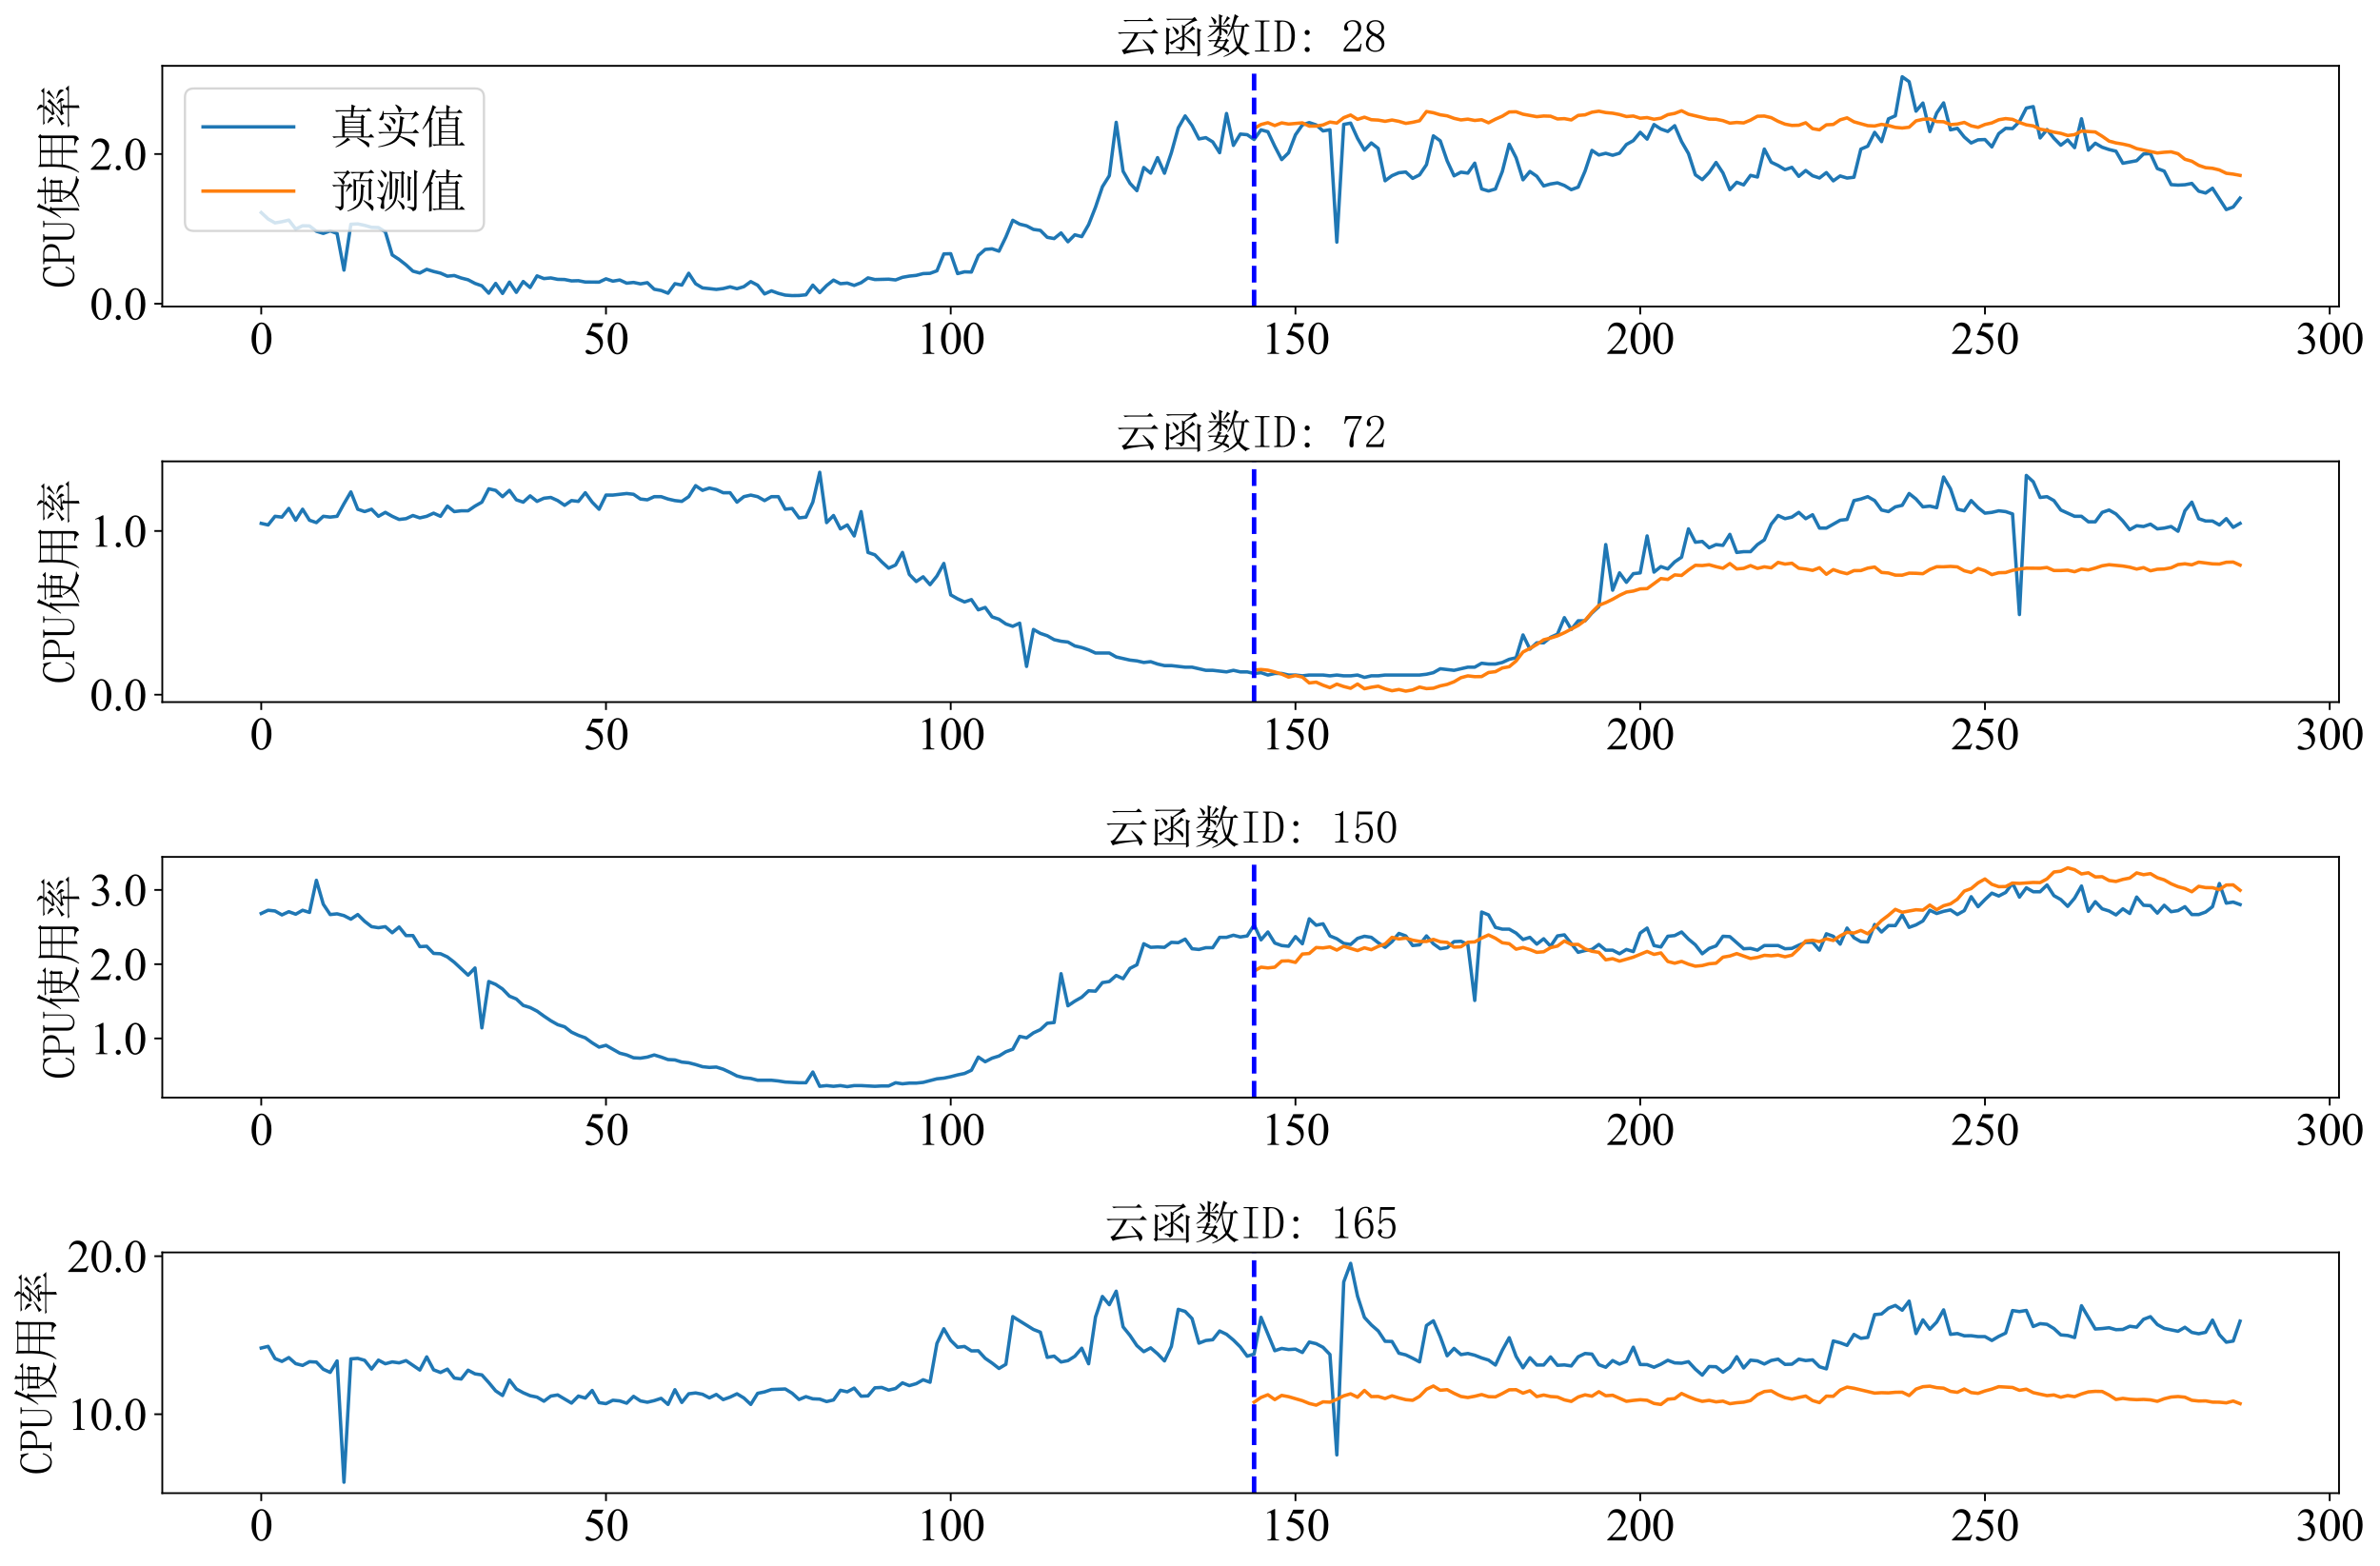 <?xml version="1.0" encoding="utf-8" standalone="no"?>
<!DOCTYPE svg PUBLIC "-//W3C//DTD SVG 1.1//EN"
  "http://www.w3.org/Graphics/SVG/1.1/DTD/svg11.dtd">
<svg xmlns:xlink="http://www.w3.org/1999/xlink" width="1050.58pt" height="691.482pt" viewBox="0 0 1050.58 691.482" xmlns="http://www.w3.org/2000/svg" version="1.1">
 <defs>
  <style type="text/css">*{stroke-linejoin: round; stroke-linecap: butt}</style>
 </defs>
 <g id="figure_1">
  <g id="patch_1">
   <path d="M 0 691.482 
L 1050.58 691.482 
L 1050.58 0 
L 0 0 
z
" style="fill: #ffffff"/>
  </g>
  <g id="axes_1">
   <g id="patch_2">
    <path d="M 71.638 135.317 
L 1032.489 135.317 
L 1032.489 29.059 
L 71.638 29.059 
z
" style="fill: #ffffff"/>
   </g>
   <g id="matplotlib.axis_1">
    <g id="xtick_1">
     <g id="line2d_1">
      <defs>
       <path id="m64f39138ac" d="M 0 0 
L 0 3.5 
" style="stroke: #000000; stroke-width: 0.8"/>
      </defs>
      <g>
       <use xlink:href="#m64f39138ac" x="115.313" y="135.317" style="stroke: #000000; stroke-width: 0.8"/>
      </g>
     </g>
     <g id="text_1">
      <!-- 0 -->
      <g transform="translate(110.313 156.204) scale(0.2 -0.2)">
       <defs>
        <path id="TimesNewRomanPSMT-30" d="M 231 2094 
Q 231 2819 450 3342 
Q 669 3866 1031 4122 
Q 1313 4325 1613 4325 
Q 2100 4325 2488 3828 
Q 2972 3213 2972 2159 
Q 2972 1422 2759 906 
Q 2547 391 2217 158 
Q 1888 -75 1581 -75 
Q 975 -75 572 641 
Q 231 1244 231 2094 
z
M 844 2016 
Q 844 1141 1059 588 
Q 1238 122 1591 122 
Q 1759 122 1940 273 
Q 2122 425 2216 781 
Q 2359 1319 2359 2297 
Q 2359 3022 2209 3506 
Q 2097 3866 1919 4016 
Q 1791 4119 1609 4119 
Q 1397 4119 1231 3928 
Q 1006 3669 925 3112 
Q 844 2556 844 2016 
z
" transform="scale(0.016)"/>
       </defs>
       <use xlink:href="#TimesNewRomanPSMT-30"/>
      </g>
     </g>
    </g>
    <g id="xtick_2">
     <g id="line2d_2">
      <g>
       <use xlink:href="#m64f39138ac" x="267.491" y="135.317" style="stroke: #000000; stroke-width: 0.8"/>
      </g>
     </g>
     <g id="text_2">
      <!-- 50 -->
      <g transform="translate(257.491 156.204) scale(0.2 -0.2)">
       <defs>
        <path id="TimesNewRomanPSMT-35" d="M 2778 4238 
L 2534 3706 
L 1259 3706 
L 981 3138 
Q 1809 3016 2294 2522 
Q 2709 2097 2709 1522 
Q 2709 1188 2573 903 
Q 2438 619 2231 419 
Q 2025 219 1772 97 
Q 1413 -75 1034 -75 
Q 653 -75 479 54 
Q 306 184 306 341 
Q 306 428 378 495 
Q 450 563 559 563 
Q 641 563 702 538 
Q 763 513 909 409 
Q 1144 247 1384 247 
Q 1750 247 2026 523 
Q 2303 800 2303 1197 
Q 2303 1581 2056 1914 
Q 1809 2247 1375 2428 
Q 1034 2569 447 2591 
L 1259 4238 
L 2778 4238 
z
" transform="scale(0.016)"/>
       </defs>
       <use xlink:href="#TimesNewRomanPSMT-35"/>
       <use xlink:href="#TimesNewRomanPSMT-30" x="50"/>
      </g>
     </g>
    </g>
    <g id="xtick_3">
     <g id="line2d_3">
      <g>
       <use xlink:href="#m64f39138ac" x="419.669" y="135.317" style="stroke: #000000; stroke-width: 0.8"/>
      </g>
     </g>
     <g id="text_3">
      <!-- 100 -->
      <g transform="translate(404.669 156.204) scale(0.2 -0.2)">
       <defs>
        <path id="TimesNewRomanPSMT-31" d="M 750 3822 
L 1781 4325 
L 1884 4325 
L 1884 747 
Q 1884 391 1914 303 
Q 1944 216 2037 169 
Q 2131 122 2419 116 
L 2419 0 
L 825 0 
L 825 116 
Q 1125 122 1212 167 
Q 1300 213 1334 289 
Q 1369 366 1369 747 
L 1369 3034 
Q 1369 3497 1338 3628 
Q 1316 3728 1258 3775 
Q 1200 3822 1119 3822 
Q 1003 3822 797 3725 
L 750 3822 
z
" transform="scale(0.016)"/>
       </defs>
       <use xlink:href="#TimesNewRomanPSMT-31"/>
       <use xlink:href="#TimesNewRomanPSMT-30" x="50"/>
       <use xlink:href="#TimesNewRomanPSMT-30" x="100"/>
      </g>
     </g>
    </g>
    <g id="xtick_4">
     <g id="line2d_4">
      <g>
       <use xlink:href="#m64f39138ac" x="571.846" y="135.317" style="stroke: #000000; stroke-width: 0.8"/>
      </g>
     </g>
     <g id="text_4">
      <!-- 150 -->
      <g transform="translate(556.846 156.204) scale(0.2 -0.2)">
       <use xlink:href="#TimesNewRomanPSMT-31"/>
       <use xlink:href="#TimesNewRomanPSMT-35" x="50"/>
       <use xlink:href="#TimesNewRomanPSMT-30" x="100"/>
      </g>
     </g>
    </g>
    <g id="xtick_5">
     <g id="line2d_5">
      <g>
       <use xlink:href="#m64f39138ac" x="724.024" y="135.317" style="stroke: #000000; stroke-width: 0.8"/>
      </g>
     </g>
     <g id="text_5">
      <!-- 200 -->
      <g transform="translate(709.024 156.204) scale(0.2 -0.2)">
       <defs>
        <path id="TimesNewRomanPSMT-32" d="M 2934 816 
L 2638 0 
L 138 0 
L 138 116 
Q 1241 1122 1691 1759 
Q 2141 2397 2141 2925 
Q 2141 3328 1894 3587 
Q 1647 3847 1303 3847 
Q 991 3847 742 3664 
Q 494 3481 375 3128 
L 259 3128 
Q 338 3706 661 4015 
Q 984 4325 1469 4325 
Q 1984 4325 2329 3994 
Q 2675 3663 2675 3213 
Q 2675 2891 2525 2569 
Q 2294 2063 1775 1497 
Q 997 647 803 472 
L 1909 472 
Q 2247 472 2383 497 
Q 2519 522 2628 598 
Q 2738 675 2819 816 
L 2934 816 
z
" transform="scale(0.016)"/>
       </defs>
       <use xlink:href="#TimesNewRomanPSMT-32"/>
       <use xlink:href="#TimesNewRomanPSMT-30" x="50"/>
       <use xlink:href="#TimesNewRomanPSMT-30" x="100"/>
      </g>
     </g>
    </g>
    <g id="xtick_6">
     <g id="line2d_6">
      <g>
       <use xlink:href="#m64f39138ac" x="876.202" y="135.317" style="stroke: #000000; stroke-width: 0.8"/>
      </g>
     </g>
     <g id="text_6">
      <!-- 250 -->
      <g transform="translate(861.202 156.204) scale(0.2 -0.2)">
       <use xlink:href="#TimesNewRomanPSMT-32"/>
       <use xlink:href="#TimesNewRomanPSMT-35" x="50"/>
       <use xlink:href="#TimesNewRomanPSMT-30" x="100"/>
      </g>
     </g>
    </g>
    <g id="xtick_7">
     <g id="line2d_7">
      <g>
       <use xlink:href="#m64f39138ac" x="1028.38" y="135.317" style="stroke: #000000; stroke-width: 0.8"/>
      </g>
     </g>
     <g id="text_7">
      <!-- 300 -->
      <g transform="translate(1013.38 156.204) scale(0.2 -0.2)">
       <defs>
        <path id="TimesNewRomanPSMT-33" d="M 325 3431 
Q 506 3859 782 4092 
Q 1059 4325 1472 4325 
Q 1981 4325 2253 3994 
Q 2459 3747 2459 3466 
Q 2459 3003 1878 2509 
Q 2269 2356 2469 2072 
Q 2669 1788 2669 1403 
Q 2669 853 2319 450 
Q 1863 -75 997 -75 
Q 569 -75 414 31 
Q 259 138 259 259 
Q 259 350 332 419 
Q 406 488 509 488 
Q 588 488 669 463 
Q 722 447 909 348 
Q 1097 250 1169 231 
Q 1284 197 1416 197 
Q 1734 197 1970 444 
Q 2206 691 2206 1028 
Q 2206 1275 2097 1509 
Q 2016 1684 1919 1775 
Q 1784 1900 1550 2001 
Q 1316 2103 1072 2103 
L 972 2103 
L 972 2197 
Q 1219 2228 1467 2375 
Q 1716 2522 1828 2728 
Q 1941 2934 1941 3181 
Q 1941 3503 1739 3701 
Q 1538 3900 1238 3900 
Q 753 3900 428 3381 
L 325 3431 
z
" transform="scale(0.016)"/>
       </defs>
       <use xlink:href="#TimesNewRomanPSMT-33"/>
       <use xlink:href="#TimesNewRomanPSMT-30" x="50"/>
       <use xlink:href="#TimesNewRomanPSMT-30" x="100"/>
      </g>
     </g>
    </g>
   </g>
   <g id="matplotlib.axis_2">
    <g id="ytick_1">
     <g id="line2d_8">
      <defs>
       <path id="m9c17cc14f6" d="M 0 0 
L -3.5 0 
" style="stroke: #000000; stroke-width: 0.8"/>
      </defs>
      <g>
       <use xlink:href="#m9c17cc14f6" x="71.638" y="134.075" style="stroke: #000000; stroke-width: 0.8"/>
      </g>
     </g>
     <g id="text_8">
      <!-- 0.0 -->
      <g transform="translate(39.638 141.019) scale(0.2 -0.2)">
       <defs>
        <path id="TimesNewRomanPSMT-2e" d="M 800 606 
Q 947 606 1047 504 
Q 1147 403 1147 259 
Q 1147 116 1045 14 
Q 944 -88 800 -88 
Q 656 -88 554 14 
Q 453 116 453 259 
Q 453 406 554 506 
Q 656 606 800 606 
z
" transform="scale(0.016)"/>
       </defs>
       <use xlink:href="#TimesNewRomanPSMT-30"/>
       <use xlink:href="#TimesNewRomanPSMT-2e" x="50"/>
       <use xlink:href="#TimesNewRomanPSMT-30" x="75"/>
      </g>
     </g>
    </g>
    <g id="ytick_2">
     <g id="line2d_9">
      <g>
       <use xlink:href="#m9c17cc14f6" x="71.638" y="67.998" style="stroke: #000000; stroke-width: 0.8"/>
      </g>
     </g>
     <g id="text_9">
      <!-- 2.0 -->
      <g transform="translate(39.638 74.942) scale(0.2 -0.2)">
       <use xlink:href="#TimesNewRomanPSMT-32"/>
       <use xlink:href="#TimesNewRomanPSMT-2e" x="50"/>
       <use xlink:href="#TimesNewRomanPSMT-30" x="75"/>
      </g>
     </g>
    </g>
    <g id="text_10">
     <!-- CPU使用率 -->
     <g transform="translate(33.059 127.188) rotate(-90) scale(0.2 -0.2)">
      <defs>
       <path id="SimSun-43" d="M 1725 50 
Q 1025 50 612 575 
Q 200 1100 200 2225 
Q 200 3175 637 3800 
Q 1075 4425 1825 4425 
Q 2000 4425 2175 4375 
Q 2350 4300 2475 4300 
Q 2575 4300 2637 4325 
Q 2700 4350 2750 4425 
L 2975 3325 
L 2825 3275 
Q 2675 3750 2425 4000 
Q 2175 4250 1775 4250 
Q 1250 4250 962 3675 
Q 675 3100 675 2250 
Q 675 1325 925 800 
Q 1175 275 1750 275 
Q 2150 275 2437 562 
Q 2725 850 2825 1325 
L 2975 1250 
Q 2850 725 2512 387 
Q 2175 50 1725 50 
z
" transform="scale(0.016)"/>
       <path id="SimSun-50" d="M 950 2100 
L 950 450 
Q 950 350 1012 300 
Q 1075 250 1175 250 
L 1350 250 
L 1350 100 
L 150 100 
L 150 250 
L 325 250 
Q 450 250 500 300 
Q 550 350 550 450 
L 550 4025 
Q 550 4125 500 4175 
Q 450 4225 325 4225 
L 175 4225 
L 175 4375 
L 1650 4375 
Q 2275 4375 2612 4062 
Q 2950 3750 2950 3275 
Q 2950 2700 2587 2400 
Q 2225 2100 1725 2100 
L 950 2100 
z
M 1575 2250 
Q 1950 2250 2237 2475 
Q 2525 2700 2525 3250 
Q 2525 3750 2287 3987 
Q 2050 4225 1525 4225 
L 1175 4225 
Q 1075 4225 1012 4175 
Q 950 4125 950 4025 
L 950 2250 
L 1575 2250 
z
" transform="scale(0.016)"/>
       <path id="SimSun-55" d="M 1625 250 
Q 2000 250 2262 500 
Q 2525 750 2525 1125 
L 2525 4025 
Q 2525 4125 2475 4175 
Q 2425 4225 2300 4225 
L 2150 4225 
L 2150 4375 
L 3050 4375 
L 3050 4225 
L 2900 4225 
Q 2800 4225 2737 4175 
Q 2675 4125 2675 4025 
L 2675 1125 
Q 2675 625 2337 337 
Q 2000 50 1575 50 
Q 1125 50 787 300 
Q 450 550 450 1100 
L 450 4025 
Q 450 4125 400 4175 
Q 350 4225 225 4225 
L 100 4225 
L 100 4375 
L 1200 4375 
L 1200 4225 
L 1075 4225 
Q 975 4225 912 4175 
Q 850 4125 850 4025 
L 850 1100 
Q 850 600 1062 425 
Q 1275 250 1625 250 
z
" transform="scale(0.016)"/>
       <path id="SimSun-4f7f" d="M 2875 3150 
L 2875 2100 
L 3825 2100 
Q 3850 2825 3850 3150 
L 2875 3150 
z
M 4175 3150 
Q 4175 2800 4150 2100 
L 5150 2100 
L 5150 3150 
L 4175 3150 
z
M 5475 3100 
L 5475 2425 
Q 5475 2100 5500 1800 
L 5150 1675 
L 5150 1950 
L 4150 1950 
Q 4125 1175 3875 600 
Q 4275 275 4875 75 
Q 5475 -125 6075 -150 
L 6075 -250 
Q 5700 -300 5600 -575 
Q 4525 -325 3725 350 
Q 3425 25 2925 -225 
Q 2425 -475 1875 -650 
L 1825 -550 
Q 2400 -325 2850 -25 
Q 3300 275 3500 575 
Q 3200 925 2825 1650 
L 2900 1700 
Q 3325 1100 3625 825 
Q 3800 1300 3825 1950 
L 2875 1950 
L 2875 1825 
L 2525 1675 
Q 2550 2075 2550 2562 
Q 2550 3050 2525 3500 
L 2875 3300 
L 3850 3300 
L 3850 4025 
L 2975 4025 
Q 2650 4025 2375 3950 
L 2150 4175 
L 3850 4175 
L 3850 4525 
Q 3850 4775 3825 5225 
L 4350 5000 
L 4175 4825 
L 4175 4175 
L 5300 4175 
L 5600 4475 
L 6050 4025 
L 4175 4025 
L 4175 3300 
L 5100 3300 
L 5275 3525 
L 5650 3225 
L 5475 3100 
z
M 1675 3175 
L 1675 -450 
L 1325 -625 
Q 1350 -75 1350 350 
L 1350 3200 
Q 900 2475 350 1900 
L 275 1950 
Q 700 2525 1112 3400 
Q 1525 4275 1800 5250 
L 2325 4925 
L 2125 4800 
Q 1725 3925 1500 3525 
L 1875 3325 
L 1675 3175 
z
" transform="scale(0.016)"/>
       <path id="SimSun-7528" d="M 3400 3150 
L 3400 1825 
L 5075 1825 
L 5075 3150 
L 3400 3150 
z
M 4075 100 
Q 4725 50 4900 62 
Q 5075 75 5075 400 
L 5075 1675 
L 3400 1675 
Q 3400 75 3425 -225 
L 3050 -400 
Q 3075 1025 3075 1675 
L 1425 1675 
Q 1250 350 375 -600 
L 300 -550 
Q 775 225 950 1025 
Q 1125 1825 1125 3225 
Q 1125 4625 1100 5075 
L 1475 4825 
L 5050 4825 
L 5225 5100 
L 5625 4800 
L 5425 4600 
L 5425 225 
Q 5450 -400 4875 -575 
Q 4825 -150 4075 -25 
L 4075 100 
z
M 1475 4675 
L 1475 3300 
L 3075 3300 
L 3075 4675 
L 1475 4675 
z
M 3400 4675 
L 3400 3300 
L 5075 3300 
L 5075 4675 
L 3400 4675 
z
M 1475 3150 
Q 1450 2100 1425 1825 
L 3075 1825 
L 3075 3150 
L 1475 3150 
z
" transform="scale(0.016)"/>
       <path id="SimSun-7387" d="M 875 3725 
L 925 3800 
Q 1375 3650 1550 3525 
Q 1725 3400 1725 3250 
Q 1725 3175 1662 3025 
Q 1600 2875 1550 2875 
Q 1500 2875 1425 3050 
Q 1275 3325 875 3725 
z
M 550 1850 
Q 875 1925 2000 2575 
L 2050 2500 
Q 1675 2225 1337 1937 
Q 1000 1650 875 1425 
L 550 1850 
z
M 5200 3450 
Q 4800 3150 4275 2800 
L 4225 2875 
Q 4775 3400 5050 3925 
L 5450 3525 
L 5200 3450 
z
M 4325 2500 
L 4350 2575 
Q 5225 2350 5375 2212 
Q 5525 2075 5525 1900 
Q 5525 1775 5487 1662 
Q 5450 1550 5400 1550 
Q 5325 1550 5200 1800 
Q 4975 2150 4325 2500 
z
M 3150 3900 
Q 2500 3300 2300 3150 
Q 2800 3150 3400 3175 
Q 3700 3500 3850 3825 
L 4250 3450 
Q 4050 3400 3450 2825 
Q 2850 2250 2475 1950 
Q 3150 1975 3850 2000 
Q 3750 2175 3550 2450 
L 3600 2500 
Q 4050 2250 4200 2100 
Q 4350 1950 4350 1850 
Q 4350 1775 4250 1625 
Q 4150 1475 4100 1475 
Q 4075 1475 4050 1550 
Q 4000 1700 3900 1900 
Q 3650 1875 3075 1800 
L 3500 1550 
L 3325 1425 
L 3325 975 
L 5325 975 
L 5650 1300 
L 6100 825 
L 3325 825 
Q 3325 -275 3350 -525 
L 2975 -650 
Q 3000 0 3000 825 
L 1125 825 
Q 800 825 525 750 
L 300 975 
L 3000 975 
L 3000 1775 
Q 2450 1700 2200 1525 
L 1950 1950 
Q 2275 1950 2675 2350 
Q 3075 2750 3325 3050 
Q 2400 2950 2150 2775 
L 1950 3175 
Q 2150 3150 2475 3575 
Q 2800 4000 2900 4225 
L 1450 4225 
Q 1125 4225 850 4150 
L 625 4375 
L 3100 4375 
Q 3050 4800 2675 5200 
L 2725 5250 
Q 3225 5050 3337 4912 
Q 3450 4775 3450 4700 
Q 3450 4550 3250 4375 
L 5025 4375 
L 5350 4675 
L 5775 4225 
L 3050 4225 
L 3375 3950 
L 3150 3900 
z
" transform="scale(0.016)"/>
      </defs>
      <use xlink:href="#SimSun-43"/>
      <use xlink:href="#SimSun-50" x="50"/>
      <use xlink:href="#SimSun-55" x="100"/>
      <use xlink:href="#SimSun-4f7f" x="150"/>
      <use xlink:href="#SimSun-7528" x="250"/>
      <use xlink:href="#SimSun-7387" x="350"/>
     </g>
    </g>
   </g>
   <g id="line2d_10">
    <path d="M 115.313 93.834 
L 118.356 96.669 
L 121.4 98.393 
L 124.443 97.878 
L 127.487 97.164 
L 130.53 101.109 
L 133.574 99.662 
L 136.617 99.741 
L 139.661 102.081 
L 142.705 103.032 
L 145.748 101.922 
L 148.792 103.072 
L 151.835 119.227 
L 154.879 99.008 
L 157.922 98.849 
L 160.966 99.484 
L 164.01 100.356 
L 167.053 100.455 
L 170.097 102.338 
L 173.14 112.541 
L 176.184 114.543 
L 179.227 116.921 
L 182.271 119.697 
L 185.314 120.516 
L 188.358 118.891 
L 191.402 119.842 
L 194.445 120.569 
L 197.489 121.917 
L 200.532 121.626 
L 203.576 122.723 
L 206.619 123.503 
L 209.663 125.102 
L 212.706 126.172 
L 215.75 129.417 
L 218.794 125.115 
L 221.837 129.529 
L 224.881 124.547 
L 227.924 129.047 
L 230.968 124.269 
L 234.011 126.906 
L 237.055 121.785 
L 240.099 122.974 
L 243.142 122.69 
L 246.186 123.311 
L 249.229 123.39 
L 252.273 123.998 
L 255.316 123.912 
L 258.36 124.494 
L 264.447 124.533 
L 267.491 123.086 
L 270.534 124.111 
L 273.578 123.595 
L 276.621 125.003 
L 279.665 124.672 
L 282.708 125.32 
L 285.752 124.785 
L 288.795 127.685 
L 291.839 128.24 
L 294.883 129.43 
L 297.926 125.234 
L 300.97 125.842 
L 304.013 120.635 
L 307.057 125.26 
L 310.1 127.084 
L 316.187 127.751 
L 319.231 127.381 
L 322.275 126.621 
L 325.318 127.454 
L 328.362 126.536 
L 331.405 124.315 
L 334.449 125.908 
L 337.492 129.74 
L 340.536 128.386 
L 343.58 129.496 
L 346.623 130.276 
L 349.667 130.487 
L 352.71 130.441 
L 355.754 130.143 
L 358.797 125.875 
L 361.841 129.179 
L 364.884 126.053 
L 367.928 123.648 
L 370.972 125.234 
L 374.015 124.97 
L 377.059 125.987 
L 380.102 124.798 
L 383.146 122.67 
L 386.189 123.397 
L 392.276 123.238 
L 395.32 123.569 
L 398.364 122.419 
L 401.407 121.877 
L 404.451 121.56 
L 407.494 120.78 
L 410.538 120.661 
L 413.581 119.538 
L 416.625 112.091 
L 419.669 111.992 
L 422.712 120.767 
L 425.756 119.987 
L 428.799 120.093 
L 431.843 112.811 
L 434.886 110.096 
L 437.93 109.831 
L 440.973 110.862 
L 444.017 104.598 
L 447.061 97.244 
L 450.104 98.949 
L 453.148 99.689 
L 456.191 101.274 
L 459.235 101.697 
L 462.278 104.763 
L 465.322 105.318 
L 468.365 102.834 
L 471.409 106.719 
L 474.453 103.653 
L 477.496 104.446 
L 480.54 99.16 
L 483.583 91.455 
L 486.627 82.436 
L 489.67 77.579 
L 492.714 54.01 
L 495.757 75.597 
L 498.801 80.916 
L 501.845 84.154 
L 504.888 73.945 
L 507.932 76.423 
L 510.975 69.584 
L 514.019 76.456 
L 517.062 67.436 
L 520.106 56.461 
L 523.15 51.175 
L 526.193 55.417 
L 529.237 61.324 
L 532.28 60.769 
L 535.324 62.639 
L 538.367 67.41 
L 541.411 50.105 
L 544.454 64.179 
L 547.498 59.183 
L 550.542 59.461 
L 553.585 61.562 
L 556.629 57.32 
L 559.672 58.153 
L 562.716 64.589 
L 565.759 70.443 
L 568.803 67.436 
L 571.846 59.507 
L 574.89 55.14 
L 577.934 54.109 
L 580.977 55.14 
L 584.021 57.796 
L 587.064 57.28 
L 590.108 106.878 
L 593.151 54.902 
L 596.195 54.347 
L 599.239 61.047 
L 602.282 66.28 
L 605.326 63.108 
L 608.369 65.527 
L 611.413 79.793 
L 614.456 77.546 
L 617.5 76.258 
L 620.543 75.927 
L 623.587 78.736 
L 626.631 77.183 
L 629.674 72.69 
L 632.718 59.976 
L 635.761 62.157 
L 638.805 71.011 
L 641.848 77.612 
L 644.892 75.993 
L 647.935 76.423 
L 650.979 72.029 
L 654.023 83.394 
L 657.066 84.319 
L 660.11 83.427 
L 663.153 75.696 
L 666.197 63.683 
L 669.24 69.65 
L 672.284 79.363 
L 675.327 75.696 
L 678.371 77.811 
L 681.415 82.072 
L 684.458 81.213 
L 687.502 80.718 
L 690.545 81.874 
L 693.589 83.724 
L 696.632 82.601 
L 699.676 75.531 
L 702.72 66.399 
L 705.763 68.421 
L 708.807 67.668 
L 711.85 68.54 
L 714.894 67.628 
L 717.937 63.782 
L 720.981 62.078 
L 724.024 58.391 
L 727.068 61.404 
L 730.112 54.981 
L 733.155 56.963 
L 736.199 58.034 
L 739.242 55.496 
L 742.286 62.514 
L 745.329 67.787 
L 748.373 77.176 
L 751.416 79.297 
L 754.46 76.126 
L 757.504 71.725 
L 760.547 76.35 
L 763.591 83.724 
L 766.634 80.454 
L 769.678 81.61 
L 772.721 77.414 
L 775.765 78.141 
L 778.809 65.804 
L 781.852 71.599 
L 784.896 73.053 
L 787.939 74.903 
L 790.983 73.879 
L 794.026 77.844 
L 797.07 75.267 
L 800.113 77.579 
L 803.157 78.57 
L 806.201 76.192 
L 809.244 79.826 
L 812.288 77.678 
L 815.331 78.603 
L 818.375 78.24 
L 821.418 65.837 
L 824.462 64.536 
L 827.505 58.43 
L 830.549 62.514 
L 833.593 52.483 
L 836.636 51.115 
L 839.68 33.889 
L 842.723 36.063 
L 845.767 49.06 
L 848.81 45.499 
L 851.854 58.073 
L 854.898 49.906 
L 857.941 45.426 
L 860.985 57.32 
L 864.028 56.646 
L 867.072 60.492 
L 870.115 63.108 
L 873.159 61.721 
L 876.202 61.602 
L 879.246 64.853 
L 882.29 58.985 
L 885.333 56.646 
L 888.377 56.765 
L 891.42 53.666 
L 894.464 47.719 
L 897.507 47.072 
L 900.551 60.888 
L 903.594 57.201 
L 906.638 61.007 
L 909.682 64.1 
L 912.725 61.76 
L 915.769 65.17 
L 918.812 52.444 
L 921.856 66.254 
L 924.899 63.227 
L 927.943 64.998 
L 930.986 66.016 
L 934.03 66.743 
L 937.074 72.062 
L 943.161 70.939 
L 946.204 67.965 
L 949.248 67.8 
L 952.291 74.408 
L 955.335 75.531 
L 958.379 81.504 
L 961.422 81.716 
L 964.466 81.557 
L 967.509 80.976 
L 970.553 84.385 
L 973.596 85.205 
L 976.64 83.09 
L 982.727 92.499 
L 985.771 91.389 
L 988.814 87.451 
L 988.814 87.451 
" clip-path="url(#p8a665a067b)" style="fill: none; stroke: #1f77b4; stroke-width: 1.5; stroke-linecap: square"/>
   </g>
   <g id="line2d_11">
    <path d="M 553.585 56.749 
L 556.629 54.958 
L 559.672 54.172 
L 562.716 55.426 
L 565.759 54.24 
L 568.803 54.769 
L 574.89 54.232 
L 577.934 55.69 
L 580.977 55.659 
L 584.021 55.155 
L 587.064 53.875 
L 590.108 54.318 
L 593.151 51.939 
L 596.195 50.779 
L 599.239 52.695 
L 602.282 51.729 
L 605.326 52.847 
L 608.369 53.01 
L 611.413 53.554 
L 614.456 52.977 
L 617.5 53.567 
L 620.543 54.47 
L 623.587 53.981 
L 626.631 53.288 
L 629.674 49.237 
L 632.718 49.764 
L 635.761 50.678 
L 638.805 51.133 
L 641.848 52.241 
L 644.892 52.937 
L 647.935 52.588 
L 650.979 53.172 
L 654.023 52.853 
L 657.066 54.194 
L 660.11 52.608 
L 663.153 51.288 
L 666.197 49.421 
L 669.24 49.342 
L 672.284 50.414 
L 678.371 51.514 
L 681.415 51.207 
L 684.458 51.299 
L 687.502 52.505 
L 690.545 52.372 
L 693.589 52.941 
L 696.632 50.953 
L 699.676 50.693 
L 702.72 49.528 
L 705.763 49.08 
L 708.807 49.692 
L 711.85 49.97 
L 714.894 50.56 
L 717.937 51.452 
L 720.981 51.216 
L 724.024 52.186 
L 727.068 51.902 
L 730.112 52.63 
L 733.155 52.179 
L 736.199 50.625 
L 739.242 50.064 
L 742.286 48.898 
L 745.329 50.427 
L 754.46 52.572 
L 757.504 52.642 
L 760.547 53.257 
L 763.591 54.355 
L 766.634 54.049 
L 769.678 54.259 
L 772.721 53.009 
L 775.765 51.322 
L 778.809 51.231 
L 781.852 51.943 
L 784.896 53.561 
L 787.939 54.8 
L 790.983 55.363 
L 794.026 55.281 
L 797.07 54.194 
L 800.113 56.799 
L 803.157 57.305 
L 806.201 55.105 
L 809.244 54.938 
L 812.288 52.892 
L 815.331 52.026 
L 818.375 53.773 
L 824.462 55.472 
L 827.505 55.621 
L 830.549 54.903 
L 833.593 55.398 
L 836.636 56.236 
L 839.68 56.509 
L 842.723 56.162 
L 845.767 53.357 
L 848.81 52.673 
L 851.854 52.494 
L 854.898 53.655 
L 857.941 53.749 
L 860.985 55.019 
L 864.028 54.756 
L 867.072 54.036 
L 870.115 55.545 
L 873.159 56.215 
L 876.202 54.949 
L 879.246 54.252 
L 882.29 52.867 
L 885.333 52.355 
L 888.377 52.686 
L 891.42 54.064 
L 894.464 55.117 
L 897.507 55.585 
L 900.551 57.034 
L 903.594 57.558 
L 906.638 58.331 
L 909.682 58.86 
L 912.725 59.811 
L 915.769 59.431 
L 918.812 57.874 
L 924.899 58.258 
L 927.943 60.138 
L 930.986 62.285 
L 934.03 63.098 
L 937.074 63.603 
L 940.117 64.295 
L 943.161 65.597 
L 952.291 67.531 
L 955.335 67.207 
L 958.379 67.018 
L 961.422 67.867 
L 964.466 70.304 
L 967.509 71.168 
L 970.553 72.989 
L 973.596 74.023 
L 976.64 74.293 
L 979.683 75.026 
L 982.727 76.492 
L 985.771 76.862 
L 988.814 77.437 
L 988.814 77.437 
" clip-path="url(#p8a665a067b)" style="fill: none; stroke: #ff7f0e; stroke-width: 1.5; stroke-linecap: square"/>
   </g>
   <g id="line2d_12">
    <path d="M 553.585 135.317 
L 553.585 29.059 
" clip-path="url(#p8a665a067b)" style="fill: none; stroke-dasharray: 7.4,3.2; stroke-dashoffset: 0; stroke: #0000ff; stroke-width: 2"/>
   </g>
   <g id="patch_3">
    <path d="M 71.638 135.317 
L 71.638 29.059 
" style="fill: none; stroke: #000000; stroke-width: 0.8; stroke-linejoin: miter; stroke-linecap: square"/>
   </g>
   <g id="patch_4">
    <path d="M 1032.489 135.317 
L 1032.489 29.059 
" style="fill: none; stroke: #000000; stroke-width: 0.8; stroke-linejoin: miter; stroke-linecap: square"/>
   </g>
   <g id="patch_5">
    <path d="M 71.638 135.317 
L 1032.489 135.317 
" style="fill: none; stroke: #000000; stroke-width: 0.8; stroke-linejoin: miter; stroke-linecap: square"/>
   </g>
   <g id="patch_6">
    <path d="M 71.638 29.059 
L 1032.489 29.059 
" style="fill: none; stroke: #000000; stroke-width: 0.8; stroke-linejoin: miter; stroke-linecap: square"/>
   </g>
   <g id="text_11">
    <!-- 云函数ID: 28 -->
    <g transform="translate(492.063 23.059) scale(0.2 -0.2)">
     <defs>
      <path id="SimSun-4e91" d="M 1200 4450 
L 4500 4450 
L 4850 4800 
L 5350 4300 
L 1975 4300 
Q 1700 4300 1425 4225 
L 1200 4450 
z
M 1600 275 
Q 2300 300 4725 450 
Q 4425 975 3850 1700 
L 3925 1775 
Q 5200 725 5287 500 
Q 5375 275 5375 175 
Q 5375 0 5250 -162 
Q 5125 -325 5075 -325 
Q 5025 -325 4975 -200 
Q 4875 50 4775 300 
Q 1650 -25 1300 -300 
L 975 300 
Q 1225 350 1462 550 
Q 1700 750 2150 1462 
Q 2600 2175 2725 2600 
L 1250 2600 
Q 925 2600 650 2525 
L 425 2750 
L 5025 2750 
L 5450 3175 
L 6025 2600 
L 3250 2600 
Q 3000 2025 2500 1375 
Q 2000 725 1600 275 
z
" transform="scale(0.016)"/>
      <path id="SimSun-51fd" d="M 3050 2275 
L 3050 3000 
Q 3050 3450 3025 3800 
L 3275 3625 
L 4450 4475 
L 1650 4475 
Q 1325 4475 1050 4400 
L 825 4625 
L 4450 4625 
L 4775 4875 
L 5150 4375 
Q 4875 4325 4550 4175 
Q 4225 4025 3400 3550 
L 3550 3450 
L 3375 3325 
L 3375 2400 
Q 4250 3225 4475 3600 
L 4875 3150 
L 4625 3125 
Q 3625 2425 3400 2275 
Q 4575 1675 4687 1487 
Q 4800 1300 4800 1150 
Q 4800 1025 4750 925 
Q 4700 825 4675 825 
Q 4575 825 4375 1150 
Q 4075 1600 3375 2150 
L 3375 725 
Q 3375 350 2875 150 
Q 2850 450 2200 650 
L 2200 750 
Q 2800 675 2925 700 
Q 3050 725 3050 850 
L 3050 2100 
Q 1850 1300 1625 1025 
L 1275 1400 
Q 1575 1475 2087 1725 
Q 2600 1975 3050 2275 
z
M 1700 3475 
L 1775 3550 
Q 2350 3200 2475 3025 
Q 2600 2850 2600 2775 
Q 2600 2650 2500 2525 
Q 2400 2400 2350 2400 
Q 2275 2400 2225 2575 
Q 2150 2875 1700 3475 
z
M 5150 0 
L 5150 2175 
Q 5150 2725 5125 3325 
L 5725 3050 
L 5500 2850 
L 5500 525 
Q 5500 100 5525 -400 
L 5150 -600 
L 5150 -150 
L 1250 -150 
L 1000 -375 
L 675 -50 
L 875 125 
L 875 2375 
Q 875 2800 850 3425 
L 1450 3150 
L 1225 2975 
L 1225 0 
L 5150 0 
z
" transform="scale(0.016)"/>
      <path id="SimSun-6570" d="M 1875 1525 
Q 1675 1200 1500 900 
Q 1825 825 2275 725 
Q 2500 975 2725 1525 
L 1875 1525 
z
M 850 4900 
Q 1325 4600 1425 4450 
Q 1525 4300 1525 4225 
Q 1525 4100 1437 3975 
Q 1350 3850 1300 3850 
Q 1225 3850 1150 4100 
Q 1050 4450 775 4850 
L 850 4900 
z
M 3000 4975 
L 3450 4675 
Q 3250 4625 3100 4425 
Q 2925 4225 2525 3825 
L 2450 3875 
Q 2925 4625 3000 4975 
z
M 1875 5250 
L 2425 5000 
L 2225 4825 
L 2225 3675 
L 2850 3675 
L 3125 3950 
L 3550 3525 
L 2225 3525 
L 2225 3300 
Q 2800 3175 2937 3062 
Q 3075 2950 3075 2775 
Q 3075 2700 3050 2587 
Q 3025 2475 2975 2475 
Q 2925 2475 2800 2650 
Q 2600 2925 2225 3175 
L 2225 2400 
L 1925 2200 
L 2275 2050 
Q 2150 2000 1950 1675 
L 2725 1675 
L 2900 1900 
L 3275 1575 
L 3050 1450 
Q 2800 875 2600 650 
Q 3000 550 3137 437 
Q 3275 325 3275 150 
Q 3275 -25 3200 -25 
Q 3125 -25 3025 75 
Q 2750 275 2400 425 
Q 1525 -275 325 -500 
L 300 -425 
Q 1450 -50 2100 550 
Q 1600 725 1125 800 
Q 1225 950 1525 1525 
L 1200 1525 
Q 875 1525 600 1450 
L 375 1675 
L 1575 1675 
Q 1675 1925 1775 2275 
L 1900 2225 
L 1900 3250 
Q 1225 2475 350 2050 
L 300 2125 
Q 1225 2775 1700 3525 
L 1250 3525 
Q 925 3525 650 3450 
L 425 3675 
L 1900 3675 
Q 1900 4575 1875 5250 
z
M 3925 3525 
Q 4050 2075 4525 1100 
Q 4925 1950 5025 3525 
L 3925 3525 
z
M 4050 5250 
L 4625 4925 
Q 4425 4850 4325 4625 
Q 4225 4400 3950 3675 
L 5375 3675 
L 5675 3975 
L 6125 3525 
L 5400 3525 
Q 5250 1675 4750 775 
Q 5325 75 6100 -100 
L 6100 -200 
Q 5625 -275 5600 -500 
Q 4950 -50 4525 525 
Q 3700 -275 2550 -650 
L 2500 -575 
Q 3650 -50 4325 800 
Q 3850 1975 3825 3375 
Q 3575 2725 3100 2150 
L 3025 2200 
Q 3625 3200 4050 5250 
z
" transform="scale(0.016)"/>
      <path id="SimSun-49" d="M 600 4225 
L 600 4375 
L 2600 4375 
L 2600 4225 
L 2025 4225 
Q 1925 4225 1862 4175 
Q 1800 4125 1800 4025 
L 1800 450 
Q 1800 350 1862 300 
Q 1925 250 2025 250 
L 2600 250 
L 2600 100 
L 600 100 
L 600 250 
L 1175 250 
Q 1300 250 1350 300 
Q 1400 350 1400 450 
L 1400 4025 
Q 1400 4125 1350 4175 
Q 1300 4225 1175 4225 
L 600 4225 
z
" transform="scale(0.016)"/>
      <path id="SimSun-44" d="M 2500 2275 
Q 2500 3350 2175 3787 
Q 1850 4225 1275 4225 
Q 1100 4225 1012 4175 
Q 925 4125 925 4025 
L 925 450 
Q 925 350 1000 300 
Q 1075 250 1200 250 
Q 1750 250 2125 662 
Q 2500 1075 2500 2275 
z
M 525 4025 
Q 525 4125 475 4175 
Q 425 4225 300 4225 
L 150 4225 
L 150 4375 
L 1275 4375 
Q 2050 4375 2512 3875 
Q 2975 3375 2975 2325 
Q 2975 1175 2525 637 
Q 2075 100 1200 100 
L 125 100 
L 125 250 
L 300 250 
Q 425 250 475 300 
Q 525 350 525 450 
L 525 4025 
z
" transform="scale(0.016)"/>
      <path id="SimSun-3a" d="M 1900 2725 
Q 1900 2575 1800 2475 
Q 1700 2375 1550 2375 
Q 1400 2375 1300 2475 
Q 1200 2575 1200 2725 
Q 1200 2875 1300 2975 
Q 1400 3075 1550 3075 
Q 1700 3075 1800 2975 
Q 1900 2875 1900 2725 
z
M 1900 375 
Q 1900 225 1800 125 
Q 1700 25 1550 25 
Q 1400 25 1300 125 
Q 1200 225 1200 375 
Q 1200 525 1300 625 
Q 1400 725 1550 725 
Q 1700 725 1800 625 
Q 1900 525 1900 375 
z
" transform="scale(0.016)"/>
      <path id="SimSun-20" d="M 0 0 
Q 0 0 0 0 
z
" transform="scale(0.016)"/>
      <path id="SimSun-32" d="M 2325 3325 
Q 2325 3775 2125 4012 
Q 1925 4250 1525 4250 
Q 1225 4250 1012 4087 
Q 800 3925 800 3675 
Q 800 3525 900 3425 
Q 975 3325 975 3225 
Q 975 3100 912 3037 
Q 850 2975 725 2975 
Q 575 2975 487 3062 
Q 400 3150 400 3350 
Q 400 3875 775 4150 
Q 1150 4425 1575 4425 
Q 2175 4425 2462 4125 
Q 2750 3825 2750 3375 
Q 2750 3075 2612 2775 
Q 2475 2475 2175 2200 
Q 1450 1500 1062 1062 
Q 675 625 600 475 
L 2075 475 
Q 2300 475 2450 650 
Q 2600 825 2650 1175 
L 2800 1175 
L 2650 100 
L 325 100 
L 325 425 
Q 450 650 737 1000 
Q 1025 1350 1500 1825 
Q 1925 2250 2125 2625 
Q 2325 3000 2325 3325 
z
" transform="scale(0.016)"/>
      <path id="SimSun-38" d="M 625 1125 
Q 625 725 887 475 
Q 1150 225 1550 225 
Q 2025 225 2237 475 
Q 2450 725 2450 1100 
Q 2450 1425 2150 1725 
Q 1850 2025 1250 2275 
Q 950 2075 787 1775 
Q 625 1475 625 1125 
z
M 2825 1175 
Q 2825 700 2475 375 
Q 2125 50 1550 50 
Q 1025 50 650 375 
Q 275 700 275 1125 
Q 275 1550 487 1850 
Q 700 2150 1100 2375 
Q 750 2550 562 2812 
Q 375 3075 375 3400 
Q 375 3825 700 4125 
Q 1025 4425 1600 4425 
Q 2125 4425 2450 4125 
Q 2775 3825 2775 3400 
Q 2775 3100 2587 2837 
Q 2400 2575 2000 2375 
Q 2425 2125 2625 1825 
Q 2825 1525 2825 1175 
z
M 2425 3375 
Q 2425 3725 2225 3987 
Q 2025 4250 1600 4250 
Q 1125 4250 925 4000 
Q 725 3750 725 3475 
Q 725 3200 1012 2937 
Q 1300 2675 1825 2475 
Q 2125 2625 2275 2850 
Q 2425 3075 2425 3375 
z
" transform="scale(0.016)"/>
     </defs>
     <use xlink:href="#SimSun-4e91"/>
     <use xlink:href="#SimSun-51fd" x="100"/>
     <use xlink:href="#SimSun-6570" x="200"/>
     <use xlink:href="#SimSun-49" x="300"/>
     <use xlink:href="#SimSun-44" x="350"/>
     <use xlink:href="#SimSun-3a" x="400"/>
     <use xlink:href="#SimSun-20" x="450"/>
     <use xlink:href="#SimSun-32" x="500"/>
     <use xlink:href="#SimSun-38" x="550"/>
    </g>
   </g>
   <g id="legend_1">
    <g id="patch_7">
     <path d="M 85.638 101.934 
L 209.637 101.934 
Q 213.637 101.934 213.637 97.934 
L 213.637 43.059 
Q 213.637 39.059 209.637 39.059 
L 85.638 39.059 
Q 81.638 39.059 81.638 43.059 
L 81.638 97.934 
Q 81.638 101.934 85.638 101.934 
z
" style="fill: #ffffff; opacity: 0.8; stroke: #cccccc; stroke-linejoin: miter"/>
    </g>
    <g id="line2d_13">
     <path d="M 89.638 55.997 
L 109.638 55.997 
L 129.637 55.997 
" style="fill: none; stroke: #1f77b4; stroke-width: 1.5; stroke-linecap: square"/>
    </g>
    <g id="text_12">
     <!-- 真实值 -->
     <g transform="translate(145.637 62.997) scale(0.2 -0.2)">
      <defs>
       <path id="SimSun-771f" d="M 2050 3450 
L 2050 2900 
L 4300 2900 
L 4300 3450 
L 2050 3450 
z
M 2050 2750 
L 2050 2225 
L 4300 2225 
L 4300 2750 
L 2050 2750 
z
M 2050 2075 
L 2050 1550 
L 4300 1550 
L 4300 2075 
L 2050 2075 
z
M 2050 1400 
L 2050 875 
L 4300 875 
L 4300 1400 
L 2050 1400 
z
M 2875 3600 
L 2925 4325 
L 1525 4325 
Q 1200 4325 925 4250 
L 700 4475 
L 2950 4475 
Q 2975 4825 2975 5275 
L 3550 5025 
L 3375 4925 
L 3300 4475 
L 5000 4475 
L 5325 4825 
L 5775 4325 
L 3275 4325 
L 3200 3600 
L 4275 3600 
L 4450 3875 
L 4850 3575 
L 4650 3375 
L 4650 875 
L 5300 875 
L 5675 1225 
L 6125 725 
L 1150 725 
Q 825 725 550 650 
L 325 875 
L 1700 875 
Q 1700 3200 1675 3775 
L 2050 3600 
L 2875 3600 
z
M 2425 725 
L 2825 350 
L 2575 300 
Q 1500 -425 800 -650 
L 775 -575 
Q 1950 125 2425 725 
z
M 3800 700 
Q 4575 375 4962 200 
Q 5350 25 5400 -112 
Q 5450 -250 5450 -325 
Q 5450 -400 5400 -525 
Q 5350 -650 5325 -650 
Q 5250 -650 5100 -450 
Q 4875 -150 3750 625 
L 3800 700 
z
" transform="scale(0.016)"/>
       <path id="SimSun-5b9e" d="M 1950 3625 
Q 2575 3400 2700 3250 
Q 2825 3100 2825 2975 
Q 2825 2850 2750 2700 
Q 2675 2550 2625 2550 
Q 2550 2550 2450 2800 
Q 2275 3175 1900 3550 
L 1950 3625 
z
M 3575 1325 
Q 3500 1100 3425 925 
Q 4650 550 5087 325 
Q 5525 100 5512 -225 
Q 5500 -550 5400 -550 
Q 5300 -550 5075 -300 
Q 4625 175 3375 800 
Q 3025 175 2300 -150 
Q 1575 -475 425 -625 
L 425 -525 
Q 1475 -325 2200 100 
Q 2925 525 3200 1325 
L 1225 1325 
Q 900 1325 625 1250 
L 400 1475 
L 3225 1475 
Q 3325 1950 3375 2575 
Q 3425 3200 3425 3700 
L 4050 3400 
L 3850 3225 
Q 3750 2300 3625 1475 
L 5175 1475 
L 5550 1850 
L 6075 1325 
L 3575 1325 
z
M 1275 2700 
Q 1975 2425 2100 2262 
Q 2225 2100 2225 1975 
Q 2225 1850 2150 1700 
Q 2075 1550 2025 1550 
Q 1950 1550 1850 1800 
Q 1675 2175 1225 2625 
L 1275 2700 
z
M 2750 5225 
L 2825 5275 
Q 3225 5100 3425 4925 
Q 3625 4750 3625 4600 
Q 3625 4450 3512 4300 
Q 3400 4150 3325 4150 
Q 3250 4150 3200 4400 
Q 3100 4775 2750 5225 
z
M 4975 3225 
L 5350 3925 
L 1175 3925 
Q 1225 3525 1125 3300 
Q 1025 3075 787 3100 
Q 550 3125 550 3200 
Q 550 3300 700 3475 
Q 975 3825 1050 4375 
L 1150 4375 
L 1175 4075 
L 5300 4075 
L 5575 4350 
L 6050 3800 
Q 5625 3825 5050 3175 
L 4975 3225 
z
" transform="scale(0.016)"/>
       <path id="SimSun-503c" d="M 1525 650 
Q 1525 -225 1550 -525 
L 1175 -650 
Q 1200 250 1200 550 
L 1200 3025 
Q 750 2300 325 1850 
L 250 1900 
Q 725 2625 1100 3525 
Q 1475 4425 1675 5200 
L 2200 4875 
L 1950 4725 
Q 1550 3800 1425 3475 
L 1725 3300 
L 1525 3150 
L 1525 650 
z
M 2875 3225 
L 2875 2475 
L 4800 2475 
L 4800 3225 
L 2875 3225 
z
M 2875 2325 
L 2875 1575 
L 4800 1575 
L 4800 2325 
L 2875 2325 
z
M 2875 1425 
L 2875 675 
L 4800 675 
L 4800 1425 
L 2875 1425 
z
M 2875 525 
L 2875 -225 
L 4800 -225 
L 4800 525 
L 2875 525 
z
M 3550 4250 
Q 3575 4825 3550 5225 
L 4125 4950 
L 3925 4800 
L 3900 4250 
L 5025 4250 
L 5350 4575 
L 5825 4100 
L 3900 4100 
L 3875 3375 
L 4750 3375 
L 4975 3625 
L 5350 3300 
L 5125 3150 
L 5125 -225 
L 5350 -225 
L 5675 100 
L 6150 -375 
L 2450 -375 
Q 2125 -375 1850 -450 
L 1625 -225 
L 2550 -225 
L 2550 2550 
Q 2550 2850 2525 3575 
L 2875 3375 
L 3525 3375 
L 3550 4100 
L 2800 4100 
Q 2475 4100 2200 4025 
L 1975 4250 
L 3550 4250 
z
" transform="scale(0.016)"/>
      </defs>
      <use xlink:href="#SimSun-771f"/>
      <use xlink:href="#SimSun-5b9e" x="100"/>
      <use xlink:href="#SimSun-503c" x="200"/>
     </g>
    </g>
    <g id="line2d_14">
     <path d="M 89.638 84.356 
L 109.638 84.356 
L 129.637 84.356 
" style="fill: none; stroke: #ff7f0e; stroke-width: 1.5; stroke-linecap: square"/>
    </g>
    <g id="text_13">
     <!-- 预测值 -->
     <g transform="translate(145.637 91.356) scale(0.2 -0.2)">
      <defs>
       <path id="SimSun-9884" d="M 475 4825 
L 2225 4825 
L 2425 5075 
L 2825 4675 
Q 2600 4625 2387 4412 
Q 2175 4200 1800 3750 
Q 2050 3575 2037 3400 
Q 2025 3225 1937 3150 
Q 1850 3075 1825 3075 
Q 1725 3075 1650 3300 
Q 1525 3600 1050 4100 
L 1100 4150 
Q 1475 3975 1700 3825 
L 2225 4675 
L 1300 4675 
Q 975 4675 700 4600 
L 475 4825 
z
M 725 100 
Q 1175 50 1362 37 
Q 1550 25 1550 275 
L 1550 2875 
L 1125 2875 
Q 800 2875 525 2800 
L 300 3025 
L 2525 3025 
L 2725 3275 
L 3150 2875 
Q 2800 2825 2275 2075 
L 2200 2125 
L 2550 2875 
L 1875 2875 
L 1875 150 
Q 1875 -400 1350 -500 
Q 1325 -175 725 0 
L 725 100 
z
M 3250 775 
Q 3275 1425 3275 2287 
Q 3275 3150 3250 3900 
L 3600 3700 
L 4050 3700 
Q 4175 4400 4200 4675 
L 3650 4675 
Q 3325 4675 3050 4600 
L 2825 4825 
L 5325 4825 
L 5675 5150 
L 6125 4675 
L 4675 4675 
Q 4500 4425 4175 3700 
L 5300 3700 
L 5475 3975 
L 5875 3675 
L 5675 3475 
L 5675 1950 
Q 5675 1525 5700 1075 
L 5350 875 
L 5350 3550 
L 3600 3550 
L 3600 1000 
L 3250 775 
z
M 4850 2875 
L 4625 2675 
Q 4625 1475 4475 937 
Q 4325 400 3900 50 
Q 3475 -300 2425 -625 
L 2400 -550 
Q 3500 -50 3837 400 
Q 4175 850 4237 1587 
Q 4300 2325 4275 3175 
L 4850 2875 
z
M 4650 950 
Q 5725 375 5875 212 
Q 6025 50 6025 -125 
Q 6025 -225 5962 -387 
Q 5900 -550 5850 -550 
Q 5800 -550 5750 -450 
Q 5625 -250 5437 0 
Q 5250 250 4600 875 
L 4650 950 
z
" transform="scale(0.016)"/>
       <path id="SimSun-6d4b" d="M 1975 1000 
Q 2000 1475 2000 2925 
Q 2000 4375 1975 5000 
L 2350 4775 
L 3575 4775 
L 3775 4975 
L 4100 4650 
L 3900 4500 
L 3900 2350 
Q 3900 1850 3925 1350 
L 3600 1200 
L 3600 4625 
L 2325 4625 
L 2325 1150 
L 1975 1000 
z
M 2775 3975 
L 3300 3700 
L 3125 3525 
Q 3150 1825 2875 937 
Q 2600 50 1375 -600 
L 1325 -500 
Q 2200 100 2475 725 
Q 2750 1350 2775 2187 
Q 2800 3025 2775 3975 
z
M 3100 950 
Q 3825 450 3937 262 
Q 4050 75 4050 -25 
Q 4050 -150 3975 -262 
Q 3900 -375 3850 -375 
Q 3750 -375 3650 -75 
Q 3500 375 3050 875 
L 3100 950 
z
M 4475 825 
Q 4500 1200 4500 1700 
L 4500 3400 
Q 4500 3950 4475 4300 
L 5025 4025 
L 4825 3825 
L 4825 1700 
Q 4825 1325 4850 950 
L 4475 825 
z
M 5375 150 
L 5375 4050 
Q 5375 4750 5350 5125 
L 5875 4875 
L 5700 4700 
L 5700 75 
Q 5700 -200 5600 -350 
Q 5500 -500 5200 -600 
Q 5025 -225 4450 -50 
L 4450 50 
Q 5125 -50 5250 -37 
Q 5375 -25 5375 150 
z
M 1850 3500 
Q 1375 1525 1300 1225 
Q 1200 900 1212 450 
Q 1225 0 1250 -175 
Q 1250 -275 1125 -275 
Q 1025 -275 875 -225 
Q 725 -175 725 0 
Q 725 125 800 375 
Q 875 625 875 775 
Q 875 950 762 1050 
Q 650 1150 275 1250 
L 275 1350 
Q 725 1300 837 1312 
Q 950 1325 1087 1537 
Q 1225 1750 1750 3525 
L 1850 3500 
z
M 375 3775 
Q 1075 3350 1112 3100 
Q 1150 2850 1050 2775 
Q 950 2700 900 2700 
Q 800 2700 725 2975 
Q 600 3350 325 3700 
L 375 3775 
z
M 800 5100 
Q 1475 4725 1550 4512 
Q 1625 4300 1525 4187 
Q 1425 4075 1350 4075 
Q 1275 4075 1200 4300 
Q 1075 4650 750 5025 
L 800 5100 
z
" transform="scale(0.016)"/>
      </defs>
      <use xlink:href="#SimSun-9884"/>
      <use xlink:href="#SimSun-6d4b" x="100"/>
      <use xlink:href="#SimSun-503c" x="200"/>
     </g>
    </g>
   </g>
  </g>
  <g id="axes_2">
   <g id="patch_8">
    <path d="M 71.638 309.917 
L 1032.489 309.917 
L 1032.489 203.659 
L 71.638 203.659 
z
" style="fill: #ffffff"/>
   </g>
   <g id="matplotlib.axis_3">
    <g id="xtick_8">
     <g id="line2d_15">
      <g>
       <use xlink:href="#m64f39138ac" x="115.313" y="309.917" style="stroke: #000000; stroke-width: 0.8"/>
      </g>
     </g>
     <g id="text_14">
      <!-- 0 -->
      <g transform="translate(110.313 330.804) scale(0.2 -0.2)">
       <use xlink:href="#TimesNewRomanPSMT-30"/>
      </g>
     </g>
    </g>
    <g id="xtick_9">
     <g id="line2d_16">
      <g>
       <use xlink:href="#m64f39138ac" x="267.491" y="309.917" style="stroke: #000000; stroke-width: 0.8"/>
      </g>
     </g>
     <g id="text_15">
      <!-- 50 -->
      <g transform="translate(257.491 330.804) scale(0.2 -0.2)">
       <use xlink:href="#TimesNewRomanPSMT-35"/>
       <use xlink:href="#TimesNewRomanPSMT-30" x="50"/>
      </g>
     </g>
    </g>
    <g id="xtick_10">
     <g id="line2d_17">
      <g>
       <use xlink:href="#m64f39138ac" x="419.669" y="309.917" style="stroke: #000000; stroke-width: 0.8"/>
      </g>
     </g>
     <g id="text_16">
      <!-- 100 -->
      <g transform="translate(404.669 330.804) scale(0.2 -0.2)">
       <use xlink:href="#TimesNewRomanPSMT-31"/>
       <use xlink:href="#TimesNewRomanPSMT-30" x="50"/>
       <use xlink:href="#TimesNewRomanPSMT-30" x="100"/>
      </g>
     </g>
    </g>
    <g id="xtick_11">
     <g id="line2d_18">
      <g>
       <use xlink:href="#m64f39138ac" x="571.846" y="309.917" style="stroke: #000000; stroke-width: 0.8"/>
      </g>
     </g>
     <g id="text_17">
      <!-- 150 -->
      <g transform="translate(556.846 330.804) scale(0.2 -0.2)">
       <use xlink:href="#TimesNewRomanPSMT-31"/>
       <use xlink:href="#TimesNewRomanPSMT-35" x="50"/>
       <use xlink:href="#TimesNewRomanPSMT-30" x="100"/>
      </g>
     </g>
    </g>
    <g id="xtick_12">
     <g id="line2d_19">
      <g>
       <use xlink:href="#m64f39138ac" x="724.024" y="309.917" style="stroke: #000000; stroke-width: 0.8"/>
      </g>
     </g>
     <g id="text_18">
      <!-- 200 -->
      <g transform="translate(709.024 330.804) scale(0.2 -0.2)">
       <use xlink:href="#TimesNewRomanPSMT-32"/>
       <use xlink:href="#TimesNewRomanPSMT-30" x="50"/>
       <use xlink:href="#TimesNewRomanPSMT-30" x="100"/>
      </g>
     </g>
    </g>
    <g id="xtick_13">
     <g id="line2d_20">
      <g>
       <use xlink:href="#m64f39138ac" x="876.202" y="309.917" style="stroke: #000000; stroke-width: 0.8"/>
      </g>
     </g>
     <g id="text_19">
      <!-- 250 -->
      <g transform="translate(861.202 330.804) scale(0.2 -0.2)">
       <use xlink:href="#TimesNewRomanPSMT-32"/>
       <use xlink:href="#TimesNewRomanPSMT-35" x="50"/>
       <use xlink:href="#TimesNewRomanPSMT-30" x="100"/>
      </g>
     </g>
    </g>
    <g id="xtick_14">
     <g id="line2d_21">
      <g>
       <use xlink:href="#m64f39138ac" x="1028.38" y="309.917" style="stroke: #000000; stroke-width: 0.8"/>
      </g>
     </g>
     <g id="text_20">
      <!-- 300 -->
      <g transform="translate(1013.38 330.804) scale(0.2 -0.2)">
       <use xlink:href="#TimesNewRomanPSMT-33"/>
       <use xlink:href="#TimesNewRomanPSMT-30" x="50"/>
       <use xlink:href="#TimesNewRomanPSMT-30" x="100"/>
      </g>
     </g>
    </g>
   </g>
   <g id="matplotlib.axis_4">
    <g id="ytick_3">
     <g id="line2d_22">
      <g>
       <use xlink:href="#m9c17cc14f6" x="71.638" y="306.653" style="stroke: #000000; stroke-width: 0.8"/>
      </g>
     </g>
     <g id="text_21">
      <!-- 0.0 -->
      <g transform="translate(39.638 313.596) scale(0.2 -0.2)">
       <use xlink:href="#TimesNewRomanPSMT-30"/>
       <use xlink:href="#TimesNewRomanPSMT-2e" x="50"/>
       <use xlink:href="#TimesNewRomanPSMT-30" x="75"/>
      </g>
     </g>
    </g>
    <g id="ytick_4">
     <g id="line2d_23">
      <g>
       <use xlink:href="#m9c17cc14f6" x="71.638" y="234.389" style="stroke: #000000; stroke-width: 0.8"/>
      </g>
     </g>
     <g id="text_22">
      <!-- 1.0 -->
      <g transform="translate(39.638 241.332) scale(0.2 -0.2)">
       <use xlink:href="#TimesNewRomanPSMT-31"/>
       <use xlink:href="#TimesNewRomanPSMT-2e" x="50"/>
       <use xlink:href="#TimesNewRomanPSMT-30" x="75"/>
      </g>
     </g>
    </g>
    <g id="text_23">
     <!-- CPU使用率 -->
     <g transform="translate(33.059 301.788) rotate(-90) scale(0.2 -0.2)">
      <use xlink:href="#SimSun-43"/>
      <use xlink:href="#SimSun-50" x="50"/>
      <use xlink:href="#SimSun-55" x="100"/>
      <use xlink:href="#SimSun-4f7f" x="150"/>
      <use xlink:href="#SimSun-7528" x="250"/>
      <use xlink:href="#SimSun-7387" x="350"/>
     </g>
    </g>
   </g>
   <g id="line2d_24">
    <path d="M 115.313 231.036 
L 118.356 231.729 
L 121.4 227.914 
L 124.443 228.261 
L 127.487 224.445 
L 130.53 229.648 
L 133.574 224.792 
L 136.617 229.648 
L 139.661 230.689 
L 142.705 227.914 
L 145.748 228.261 
L 148.792 227.914 
L 151.835 222.364 
L 154.879 217.161 
L 157.922 224.792 
L 160.966 225.833 
L 164.01 224.792 
L 167.053 227.914 
L 170.097 226.179 
L 173.14 227.914 
L 176.184 229.301 
L 179.227 228.954 
L 182.271 227.567 
L 185.314 228.608 
L 188.358 227.914 
L 191.402 226.526 
L 194.445 227.914 
L 197.489 223.405 
L 200.532 225.833 
L 203.576 225.486 
L 206.619 225.486 
L 209.663 223.405 
L 212.706 221.67 
L 215.75 215.773 
L 218.794 216.467 
L 221.837 219.242 
L 224.881 216.467 
L 227.924 220.63 
L 230.968 221.67 
L 234.011 218.895 
L 237.055 221.323 
L 240.099 219.936 
L 243.142 219.589 
L 246.186 220.976 
L 249.229 223.058 
L 252.273 220.976 
L 255.316 221.323 
L 258.36 217.508 
L 261.403 221.67 
L 264.447 224.792 
L 267.491 218.548 
L 270.534 218.548 
L 276.621 217.855 
L 279.665 218.202 
L 282.708 220.283 
L 285.752 220.63 
L 288.795 219.242 
L 291.839 219.242 
L 294.883 220.283 
L 297.926 220.976 
L 300.97 221.323 
L 304.013 219.242 
L 307.057 214.386 
L 310.1 216.467 
L 313.144 215.427 
L 316.187 216.12 
L 319.231 217.508 
L 322.275 217.508 
L 325.318 221.67 
L 328.362 219.242 
L 331.405 218.548 
L 334.449 219.242 
L 337.492 220.976 
L 340.536 219.242 
L 343.58 219.242 
L 346.623 224.792 
L 349.667 224.445 
L 352.71 228.608 
L 355.754 228.261 
L 358.797 221.67 
L 361.841 208.489 
L 364.884 230.689 
L 367.928 227.567 
L 370.972 233.464 
L 374.015 231.729 
L 377.059 236.585 
L 380.102 225.833 
L 383.146 243.87 
L 386.189 244.91 
L 389.233 248.032 
L 392.276 250.807 
L 395.32 249.42 
L 398.364 243.87 
L 401.407 253.582 
L 404.451 256.704 
L 407.494 254.623 
L 410.538 258.091 
L 413.581 254.276 
L 416.625 248.726 
L 419.669 262.6 
L 422.712 264.335 
L 425.756 265.722 
L 428.799 264.682 
L 431.843 269.191 
L 434.886 268.15 
L 437.93 272.313 
L 440.973 273.353 
L 444.017 275.435 
L 447.061 276.475 
L 450.104 275.088 
L 453.148 294.165 
L 456.191 277.863 
L 459.235 279.597 
L 462.278 280.638 
L 465.322 282.372 
L 468.365 283.066 
L 471.409 283.413 
L 474.453 285.147 
L 477.496 285.841 
L 480.54 286.881 
L 483.583 288.269 
L 489.67 288.269 
L 492.714 290.003 
L 498.801 291.39 
L 501.845 291.737 
L 504.888 292.431 
L 507.932 292.084 
L 510.975 293.125 
L 514.019 293.819 
L 517.062 293.819 
L 523.15 294.512 
L 526.193 294.512 
L 532.28 295.9 
L 535.324 295.9 
L 541.411 296.593 
L 544.454 295.9 
L 547.498 296.593 
L 550.542 296.593 
L 553.585 297.287 
L 556.629 296.94 
L 559.672 297.981 
L 562.716 297.287 
L 565.759 297.287 
L 568.803 297.981 
L 571.846 297.981 
L 574.89 298.328 
L 577.934 297.981 
L 584.021 297.981 
L 587.064 298.328 
L 590.108 297.981 
L 593.151 298.328 
L 596.195 298.328 
L 599.239 297.981 
L 602.282 299.022 
L 605.326 298.328 
L 608.369 298.328 
L 611.413 297.981 
L 626.631 297.981 
L 629.674 297.634 
L 632.718 296.94 
L 635.761 295.206 
L 641.848 295.9 
L 647.935 294.512 
L 650.979 294.512 
L 654.023 292.778 
L 657.066 293.125 
L 660.11 293.125 
L 663.153 292.431 
L 666.197 291.044 
L 669.24 290.35 
L 672.284 280.291 
L 675.327 286.534 
L 678.371 283.759 
L 681.415 283.759 
L 684.458 281.331 
L 687.502 279.944 
L 690.545 272.66 
L 693.589 277.863 
L 696.632 274.047 
L 699.676 274.047 
L 702.72 270.578 
L 705.763 267.803 
L 708.807 240.401 
L 711.85 260.519 
L 714.894 252.888 
L 717.937 257.051 
L 720.981 253.235 
L 724.024 252.888 
L 727.068 236.585 
L 730.112 252.541 
L 733.155 250.113 
L 736.199 251.154 
L 739.242 248.032 
L 742.286 245.951 
L 745.329 233.464 
L 748.373 239.36 
L 751.416 239.014 
L 754.46 241.788 
L 757.504 240.401 
L 760.547 240.748 
L 763.591 235.892 
L 766.634 243.87 
L 769.678 243.523 
L 772.721 243.523 
L 775.765 240.401 
L 778.809 238.32 
L 781.852 231.382 
L 784.896 227.567 
L 787.939 228.954 
L 790.983 228.261 
L 794.026 226.179 
L 797.07 228.954 
L 800.113 227.22 
L 803.157 233.117 
L 806.201 233.117 
L 812.288 229.648 
L 815.331 229.301 
L 818.375 220.976 
L 821.418 220.283 
L 824.462 219.242 
L 827.505 220.976 
L 830.549 225.139 
L 833.593 225.833 
L 836.636 223.751 
L 839.68 223.058 
L 842.723 217.855 
L 845.767 220.283 
L 848.81 223.751 
L 851.854 223.405 
L 854.898 224.098 
L 857.941 210.57 
L 860.985 215.773 
L 864.028 224.792 
L 867.072 225.486 
L 870.115 220.976 
L 873.159 224.098 
L 876.202 226.526 
L 879.246 226.179 
L 882.29 225.486 
L 885.333 225.833 
L 888.377 226.873 
L 891.42 271.272 
L 894.464 209.877 
L 897.507 212.652 
L 900.551 219.589 
L 903.594 219.242 
L 906.638 220.976 
L 909.682 225.139 
L 915.769 227.914 
L 918.812 227.914 
L 921.856 230.342 
L 924.899 230.342 
L 927.943 226.179 
L 930.986 225.139 
L 934.03 226.873 
L 937.074 229.995 
L 940.117 233.811 
L 943.161 232.076 
L 946.204 232.423 
L 949.248 231.382 
L 952.291 233.464 
L 955.335 233.117 
L 958.379 232.423 
L 961.422 234.504 
L 964.466 225.486 
L 967.509 221.67 
L 970.553 228.954 
L 973.596 229.995 
L 976.64 229.995 
L 979.683 231.729 
L 982.727 228.954 
L 985.771 232.77 
L 988.814 231.036 
L 988.814 231.036 
" clip-path="url(#p8272229d50)" style="fill: none; stroke: #1f77b4; stroke-width: 1.5; stroke-linecap: square"/>
   </g>
   <g id="line2d_25">
    <path d="M 553.585 295.788 
L 556.629 295.536 
L 559.672 295.845 
L 562.716 296.616 
L 565.759 297.565 
L 568.803 298.901 
L 571.846 298.211 
L 574.89 298.875 
L 577.934 301.481 
L 580.977 301.118 
L 584.021 302.475 
L 587.064 303.548 
L 590.108 301.997 
L 593.151 303.055 
L 596.195 303.827 
L 599.239 301.954 
L 602.282 304.041 
L 605.326 303.377 
L 608.369 302.905 
L 611.413 304.085 
L 614.456 304.912 
L 617.5 304.366 
L 620.543 305.087 
L 623.587 304.563 
L 626.631 303.281 
L 629.674 303.979 
L 632.718 303.796 
L 635.761 302.768 
L 638.805 302.116 
L 641.848 300.95 
L 644.892 299.153 
L 647.935 298.346 
L 650.979 298.696 
L 654.023 298.656 
L 657.066 296.873 
L 660.11 296.497 
L 663.153 294.872 
L 666.197 294.31 
L 669.24 291.777 
L 672.284 287.816 
L 675.327 286.241 
L 678.371 284.513 
L 681.415 282.409 
L 684.458 281.653 
L 687.502 280.683 
L 690.545 279.297 
L 696.632 276.091 
L 699.676 273.868 
L 702.72 270.247 
L 705.763 267.21 
L 708.807 266.011 
L 711.85 264.54 
L 714.894 262.813 
L 717.937 261.371 
L 720.981 260.911 
L 724.024 259.952 
L 727.068 259.847 
L 733.155 255.395 
L 736.199 255.79 
L 739.242 253.772 
L 742.286 254.019 
L 745.329 251.608 
L 748.373 249.535 
L 751.416 249.653 
L 754.46 249.298 
L 757.504 250.149 
L 760.547 250.846 
L 763.591 248.765 
L 766.634 251.143 
L 769.678 250.889 
L 772.721 249.672 
L 775.765 250.933 
L 778.809 250.206 
L 781.852 250.66 
L 784.896 248.265 
L 787.939 249.01 
L 790.983 248.63 
L 794.026 250.839 
L 797.07 251.195 
L 800.113 251.789 
L 803.157 250.616 
L 806.201 253.498 
L 809.244 251.438 
L 812.288 252.506 
L 815.331 253.26 
L 818.375 251.889 
L 821.418 251.872 
L 824.462 250.796 
L 827.505 250.304 
L 830.549 252.694 
L 833.593 252.944 
L 836.636 253.881 
L 839.68 253.901 
L 842.723 253.007 
L 845.767 253.07 
L 848.81 253.253 
L 851.854 251.385 
L 854.898 250.172 
L 857.941 250.195 
L 860.985 250.026 
L 864.028 250.244 
L 867.072 251.953 
L 870.115 252.714 
L 873.159 250.951 
L 876.202 251.956 
L 879.246 253.663 
L 882.29 252.817 
L 885.333 252.738 
L 888.377 251.769 
L 891.42 251.189 
L 894.464 250.796 
L 900.551 250.857 
L 903.594 250.502 
L 906.638 251.85 
L 909.682 251.847 
L 912.725 251.697 
L 915.769 252.384 
L 918.812 251.227 
L 921.856 251.594 
L 924.899 250.756 
L 927.943 249.75 
L 930.986 249.277 
L 937.074 249.86 
L 940.117 250.369 
L 943.161 251.203 
L 946.204 250.554 
L 949.248 251.968 
L 952.291 251.287 
L 955.335 251.18 
L 958.379 250.641 
L 961.422 249.22 
L 964.466 248.88 
L 967.509 249.34 
L 970.553 248.139 
L 976.64 248.911 
L 979.683 248.997 
L 982.727 248.195 
L 985.771 248.108 
L 988.814 249.472 
L 988.814 249.472 
" clip-path="url(#p8272229d50)" style="fill: none; stroke: #ff7f0e; stroke-width: 1.5; stroke-linecap: square"/>
   </g>
   <g id="line2d_26">
    <path d="M 553.585 309.917 
L 553.585 203.659 
" clip-path="url(#p8272229d50)" style="fill: none; stroke-dasharray: 7.4,3.2; stroke-dashoffset: 0; stroke: #0000ff; stroke-width: 2"/>
   </g>
   <g id="patch_9">
    <path d="M 71.638 309.917 
L 71.638 203.659 
" style="fill: none; stroke: #000000; stroke-width: 0.8; stroke-linejoin: miter; stroke-linecap: square"/>
   </g>
   <g id="patch_10">
    <path d="M 1032.489 309.917 
L 1032.489 203.659 
" style="fill: none; stroke: #000000; stroke-width: 0.8; stroke-linejoin: miter; stroke-linecap: square"/>
   </g>
   <g id="patch_11">
    <path d="M 71.638 309.917 
L 1032.489 309.917 
" style="fill: none; stroke: #000000; stroke-width: 0.8; stroke-linejoin: miter; stroke-linecap: square"/>
   </g>
   <g id="patch_12">
    <path d="M 71.638 203.659 
L 1032.489 203.659 
" style="fill: none; stroke: #000000; stroke-width: 0.8; stroke-linejoin: miter; stroke-linecap: square"/>
   </g>
   <g id="text_24">
    <!-- 云函数ID: 72 -->
    <g transform="translate(492.063 197.659) scale(0.2 -0.2)">
     <defs>
      <path id="SimSun-37" d="M 2825 4200 
Q 2300 3350 1987 2537 
Q 1675 1725 1675 1125 
Q 1675 1025 1700 850 
Q 1700 650 1700 400 
Q 1700 200 1637 125 
Q 1575 50 1425 50 
Q 1300 50 1212 137 
Q 1125 225 1125 450 
Q 1125 925 1337 1625 
Q 1550 2325 2475 4000 
L 1225 4000 
Q 950 4000 787 3825 
Q 625 3650 550 3300 
L 400 3325 
L 575 4375 
L 2825 4375 
L 2825 4200 
z
" transform="scale(0.016)"/>
     </defs>
     <use xlink:href="#SimSun-4e91"/>
     <use xlink:href="#SimSun-51fd" x="100"/>
     <use xlink:href="#SimSun-6570" x="200"/>
     <use xlink:href="#SimSun-49" x="300"/>
     <use xlink:href="#SimSun-44" x="350"/>
     <use xlink:href="#SimSun-3a" x="400"/>
     <use xlink:href="#SimSun-20" x="450"/>
     <use xlink:href="#SimSun-37" x="500"/>
     <use xlink:href="#SimSun-32" x="550"/>
    </g>
   </g>
  </g>
  <g id="axes_3">
   <g id="patch_13">
    <path d="M 71.638 484.517 
L 1032.489 484.517 
L 1032.489 378.259 
L 71.638 378.259 
z
" style="fill: #ffffff"/>
   </g>
   <g id="matplotlib.axis_5">
    <g id="xtick_15">
     <g id="line2d_27">
      <g>
       <use xlink:href="#m64f39138ac" x="115.313" y="484.517" style="stroke: #000000; stroke-width: 0.8"/>
      </g>
     </g>
     <g id="text_25">
      <!-- 0 -->
      <g transform="translate(110.313 505.404) scale(0.2 -0.2)">
       <use xlink:href="#TimesNewRomanPSMT-30"/>
      </g>
     </g>
    </g>
    <g id="xtick_16">
     <g id="line2d_28">
      <g>
       <use xlink:href="#m64f39138ac" x="267.491" y="484.517" style="stroke: #000000; stroke-width: 0.8"/>
      </g>
     </g>
     <g id="text_26">
      <!-- 50 -->
      <g transform="translate(257.491 505.404) scale(0.2 -0.2)">
       <use xlink:href="#TimesNewRomanPSMT-35"/>
       <use xlink:href="#TimesNewRomanPSMT-30" x="50"/>
      </g>
     </g>
    </g>
    <g id="xtick_17">
     <g id="line2d_29">
      <g>
       <use xlink:href="#m64f39138ac" x="419.669" y="484.517" style="stroke: #000000; stroke-width: 0.8"/>
      </g>
     </g>
     <g id="text_27">
      <!-- 100 -->
      <g transform="translate(404.669 505.404) scale(0.2 -0.2)">
       <use xlink:href="#TimesNewRomanPSMT-31"/>
       <use xlink:href="#TimesNewRomanPSMT-30" x="50"/>
       <use xlink:href="#TimesNewRomanPSMT-30" x="100"/>
      </g>
     </g>
    </g>
    <g id="xtick_18">
     <g id="line2d_30">
      <g>
       <use xlink:href="#m64f39138ac" x="571.846" y="484.517" style="stroke: #000000; stroke-width: 0.8"/>
      </g>
     </g>
     <g id="text_28">
      <!-- 150 -->
      <g transform="translate(556.846 505.404) scale(0.2 -0.2)">
       <use xlink:href="#TimesNewRomanPSMT-31"/>
       <use xlink:href="#TimesNewRomanPSMT-35" x="50"/>
       <use xlink:href="#TimesNewRomanPSMT-30" x="100"/>
      </g>
     </g>
    </g>
    <g id="xtick_19">
     <g id="line2d_31">
      <g>
       <use xlink:href="#m64f39138ac" x="724.024" y="484.517" style="stroke: #000000; stroke-width: 0.8"/>
      </g>
     </g>
     <g id="text_29">
      <!-- 200 -->
      <g transform="translate(709.024 505.404) scale(0.2 -0.2)">
       <use xlink:href="#TimesNewRomanPSMT-32"/>
       <use xlink:href="#TimesNewRomanPSMT-30" x="50"/>
       <use xlink:href="#TimesNewRomanPSMT-30" x="100"/>
      </g>
     </g>
    </g>
    <g id="xtick_20">
     <g id="line2d_32">
      <g>
       <use xlink:href="#m64f39138ac" x="876.202" y="484.517" style="stroke: #000000; stroke-width: 0.8"/>
      </g>
     </g>
     <g id="text_30">
      <!-- 250 -->
      <g transform="translate(861.202 505.404) scale(0.2 -0.2)">
       <use xlink:href="#TimesNewRomanPSMT-32"/>
       <use xlink:href="#TimesNewRomanPSMT-35" x="50"/>
       <use xlink:href="#TimesNewRomanPSMT-30" x="100"/>
      </g>
     </g>
    </g>
    <g id="xtick_21">
     <g id="line2d_33">
      <g>
       <use xlink:href="#m64f39138ac" x="1028.38" y="484.517" style="stroke: #000000; stroke-width: 0.8"/>
      </g>
     </g>
     <g id="text_31">
      <!-- 300 -->
      <g transform="translate(1013.38 505.404) scale(0.2 -0.2)">
       <use xlink:href="#TimesNewRomanPSMT-33"/>
       <use xlink:href="#TimesNewRomanPSMT-30" x="50"/>
       <use xlink:href="#TimesNewRomanPSMT-30" x="100"/>
      </g>
     </g>
    </g>
   </g>
   <g id="matplotlib.axis_6">
    <g id="ytick_5">
     <g id="line2d_34">
      <g>
       <use xlink:href="#m9c17cc14f6" x="71.638" y="458.398" style="stroke: #000000; stroke-width: 0.8"/>
      </g>
     </g>
     <g id="text_32">
      <!-- 1.0 -->
      <g transform="translate(39.638 465.342) scale(0.2 -0.2)">
       <use xlink:href="#TimesNewRomanPSMT-31"/>
       <use xlink:href="#TimesNewRomanPSMT-2e" x="50"/>
       <use xlink:href="#TimesNewRomanPSMT-30" x="75"/>
      </g>
     </g>
    </g>
    <g id="ytick_6">
     <g id="line2d_35">
      <g>
       <use xlink:href="#m9c17cc14f6" x="71.638" y="425.625" style="stroke: #000000; stroke-width: 0.8"/>
      </g>
     </g>
     <g id="text_33">
      <!-- 2.0 -->
      <g transform="translate(39.638 432.569) scale(0.2 -0.2)">
       <use xlink:href="#TimesNewRomanPSMT-32"/>
       <use xlink:href="#TimesNewRomanPSMT-2e" x="50"/>
       <use xlink:href="#TimesNewRomanPSMT-30" x="75"/>
      </g>
     </g>
    </g>
    <g id="ytick_7">
     <g id="line2d_36">
      <g>
       <use xlink:href="#m9c17cc14f6" x="71.638" y="392.853" style="stroke: #000000; stroke-width: 0.8"/>
      </g>
     </g>
     <g id="text_34">
      <!-- 3.0 -->
      <g transform="translate(39.638 399.796) scale(0.2 -0.2)">
       <use xlink:href="#TimesNewRomanPSMT-33"/>
       <use xlink:href="#TimesNewRomanPSMT-2e" x="50"/>
       <use xlink:href="#TimesNewRomanPSMT-30" x="75"/>
      </g>
     </g>
    </g>
    <g id="text_35">
     <!-- CPU使用率 -->
     <g transform="translate(33.059 476.388) rotate(-90) scale(0.2 -0.2)">
      <use xlink:href="#SimSun-43"/>
      <use xlink:href="#SimSun-50" x="50"/>
      <use xlink:href="#SimSun-55" x="100"/>
      <use xlink:href="#SimSun-4f7f" x="150"/>
      <use xlink:href="#SimSun-7528" x="250"/>
      <use xlink:href="#SimSun-7387" x="350"/>
     </g>
    </g>
   </g>
   <g id="line2d_37">
    <path d="M 115.313 403.235 
L 118.356 401.819 
L 121.4 402.134 
L 124.443 403.864 
L 127.487 402.448 
L 130.53 403.55 
L 133.574 401.819 
L 136.617 402.763 
L 139.661 388.605 
L 142.705 399.145 
L 145.748 403.707 
L 148.792 403.392 
L 151.835 404.179 
L 154.879 405.752 
L 157.922 403.707 
L 160.966 406.696 
L 164.01 409.055 
L 167.053 409.527 
L 170.097 409.055 
L 173.14 411.73 
L 176.184 409.213 
L 179.227 412.988 
L 182.271 412.988 
L 185.314 417.865 
L 188.358 417.707 
L 191.402 420.854 
L 194.445 421.011 
L 197.489 422.427 
L 200.532 424.786 
L 206.619 430.449 
L 209.663 427.303 
L 212.706 453.731 
L 215.75 433.281 
L 218.794 434.539 
L 221.837 436.584 
L 224.881 439.731 
L 227.924 440.989 
L 230.968 443.821 
L 234.011 444.764 
L 237.055 446.338 
L 240.099 448.54 
L 243.142 450.585 
L 246.186 452.315 
L 249.229 453.259 
L 252.273 455.619 
L 255.316 457.035 
L 258.36 458.136 
L 261.403 460.338 
L 264.447 462.226 
L 267.491 461.439 
L 273.578 464.9 
L 276.621 465.687 
L 279.665 466.945 
L 282.708 467.102 
L 285.752 466.63 
L 288.795 465.687 
L 291.839 466.63 
L 294.883 467.732 
L 297.926 467.889 
L 300.97 468.833 
L 304.013 469.147 
L 307.057 469.934 
L 310.1 470.878 
L 313.144 471.192 
L 316.187 471.035 
L 319.231 471.979 
L 322.275 473.395 
L 325.318 474.968 
L 328.362 475.754 
L 331.405 476.069 
L 334.449 476.855 
L 340.536 476.855 
L 343.58 477.17 
L 346.623 477.642 
L 352.71 477.957 
L 355.754 477.957 
L 358.797 473.237 
L 361.841 479.53 
L 364.884 479.215 
L 367.928 479.53 
L 370.972 479.215 
L 374.015 479.687 
L 377.059 479.215 
L 380.102 479.215 
L 386.189 479.53 
L 389.233 479.372 
L 392.276 479.372 
L 395.32 477.957 
L 398.364 478.429 
L 401.407 478.114 
L 404.451 478.114 
L 407.494 477.799 
L 413.581 476.226 
L 416.625 475.912 
L 419.669 475.282 
L 422.712 474.496 
L 425.756 473.867 
L 428.799 472.451 
L 431.843 466.63 
L 434.886 468.675 
L 437.93 467.102 
L 440.973 466.158 
L 444.017 464.271 
L 447.061 463.17 
L 450.104 457.506 
L 453.148 458.136 
L 456.191 455.933 
L 459.235 454.518 
L 462.278 451.686 
L 465.322 451.371 
L 468.365 429.82 
L 471.409 443.978 
L 474.453 441.933 
L 477.496 440.202 
L 480.54 437.371 
L 483.583 437.528 
L 486.627 433.753 
L 489.67 433.281 
L 492.714 430.607 
L 495.757 432.022 
L 498.801 427.46 
L 501.845 425.887 
L 504.888 416.606 
L 507.932 418.179 
L 510.975 418.022 
L 514.019 418.179 
L 517.062 415.977 
L 520.106 416.134 
L 523.15 414.561 
L 526.193 418.809 
L 529.237 419.123 
L 532.28 418.337 
L 535.324 418.337 
L 538.367 413.775 
L 541.411 413.775 
L 544.454 412.831 
L 547.498 413.617 
L 550.542 413.145 
L 553.585 408.269 
L 556.629 414.876 
L 559.672 411.415 
L 562.716 416.292 
L 565.759 417.393 
L 568.803 417.707 
L 571.846 413.46 
L 574.89 416.606 
L 577.934 405.595 
L 580.977 408.426 
L 584.021 407.797 
L 587.064 413.145 
L 590.108 414.404 
L 593.151 416.449 
L 596.195 416.921 
L 599.239 414.247 
L 602.282 413.303 
L 605.326 413.775 
L 608.369 416.134 
L 611.413 418.179 
L 614.456 415.662 
L 617.5 412.044 
L 620.543 413.145 
L 623.587 417.393 
L 626.631 417.078 
L 629.674 413.145 
L 632.718 416.606 
L 635.761 418.809 
L 638.805 418.337 
L 641.848 415.662 
L 644.892 415.505 
L 647.935 416.921 
L 650.979 441.618 
L 654.023 402.606 
L 657.066 403.864 
L 660.11 409.37 
L 663.153 410.157 
L 666.197 410.157 
L 669.24 411.887 
L 672.284 414.718 
L 675.327 413.775 
L 678.371 416.763 
L 681.415 414.404 
L 684.458 417.707 
L 687.502 413.145 
L 690.545 412.673 
L 696.632 420.382 
L 699.676 419.595 
L 702.72 419.123 
L 705.763 416.921 
L 708.807 419.438 
L 711.85 419.438 
L 714.894 421.011 
L 717.937 419.123 
L 720.981 420.067 
L 724.024 411.887 
L 727.068 409.685 
L 730.112 417.393 
L 733.155 418.022 
L 736.199 413.303 
L 739.242 412.988 
L 742.286 411.415 
L 745.329 414.561 
L 748.373 417.078 
L 751.416 421.011 
L 754.46 418.651 
L 757.504 417.55 
L 760.547 413.303 
L 763.591 413.46 
L 769.678 418.809 
L 772.721 418.651 
L 775.765 419.438 
L 778.809 417.393 
L 784.896 417.393 
L 787.939 418.809 
L 790.983 418.651 
L 794.026 417.235 
L 797.07 415.977 
L 800.113 415.977 
L 803.157 419.438 
L 806.201 412.202 
L 809.244 413.303 
L 812.288 416.763 
L 815.331 409.685 
L 818.375 413.932 
L 821.418 415.662 
L 824.462 415.82 
L 827.505 408.112 
L 830.549 411.415 
L 833.593 408.583 
L 836.636 408.583 
L 839.68 403.864 
L 842.723 409.37 
L 845.767 408.269 
L 848.81 406.538 
L 851.854 401.819 
L 854.898 403.235 
L 857.941 402.291 
L 860.985 401.662 
L 864.028 403.707 
L 867.072 401.976 
L 870.115 395.841 
L 873.159 400.246 
L 876.202 397.1 
L 879.246 394.268 
L 882.29 395.527 
L 885.333 393.954 
L 888.377 389.864 
L 891.42 395.999 
L 894.464 391.909 
L 897.507 393.639 
L 900.551 393.639 
L 903.594 390.65 
L 906.638 395.37 
L 909.682 397.1 
L 912.725 400.089 
L 915.769 396.471 
L 918.812 391.122 
L 921.856 402.291 
L 924.899 398.044 
L 927.943 401.19 
L 930.986 402.134 
L 934.03 403.864 
L 937.074 401.19 
L 940.117 403.235 
L 943.161 395.999 
L 946.204 399.617 
L 949.248 399.774 
L 952.291 403.078 
L 955.335 399.617 
L 958.379 402.448 
L 961.422 401.976 
L 964.466 400.246 
L 967.509 403.707 
L 970.553 403.707 
L 973.596 402.606 
L 976.64 400.246 
L 979.683 390.021 
L 982.727 398.673 
L 985.771 398.201 
L 988.814 399.302 
L 988.814 399.302 
" clip-path="url(#p1afb474035)" style="fill: none; stroke: #1f77b4; stroke-width: 1.5; stroke-linecap: square"/>
   </g>
   <g id="line2d_38">
    <path d="M 553.585 428.668 
L 556.629 426.935 
L 559.672 427.279 
L 562.716 426.942 
L 565.759 424.243 
L 568.803 424.143 
L 571.846 424.835 
L 574.89 421.143 
L 577.934 420.905 
L 580.977 418.272 
L 584.021 418.449 
L 587.064 417.995 
L 590.108 419.395 
L 593.151 417.716 
L 599.239 419.606 
L 602.282 418.399 
L 605.326 419.23 
L 608.369 417.761 
L 611.413 416.712 
L 614.456 413.774 
L 617.5 414.487 
L 620.543 414.1 
L 623.587 415.028 
L 626.631 415.565 
L 629.674 415.603 
L 632.718 414.673 
L 635.761 415.729 
L 638.805 416 
L 641.848 418.102 
L 644.892 417.935 
L 647.935 415.935 
L 650.979 415.788 
L 654.023 414.098 
L 657.066 412.712 
L 660.11 414.179 
L 663.153 416.169 
L 666.197 416.571 
L 669.24 419 
L 672.284 418.276 
L 675.327 419.184 
L 678.371 420.397 
L 681.415 420.14 
L 684.458 418.321 
L 687.502 417.622 
L 690.545 415.382 
L 693.589 416.923 
L 696.632 416.89 
L 699.676 418.87 
L 702.72 419.929 
L 705.763 420.384 
L 708.807 423.698 
L 711.85 423.189 
L 714.894 424.285 
L 720.981 422.52 
L 727.068 420.001 
L 730.112 421.295 
L 733.155 420.648 
L 736.199 424.426 
L 739.242 425.193 
L 742.286 424.384 
L 745.329 425.614 
L 748.373 426.507 
L 751.416 426.223 
L 754.46 425.44 
L 757.504 425.192 
L 760.547 422.523 
L 763.591 422.004 
L 766.634 420.946 
L 772.721 423.105 
L 775.765 422.618 
L 778.809 421.702 
L 781.852 421.913 
L 784.896 421.607 
L 787.939 422.351 
L 790.983 421.649 
L 794.026 418.802 
L 797.07 415.376 
L 800.113 415.06 
L 803.157 415.648 
L 806.201 414.425 
L 809.244 415.164 
L 812.288 413.126 
L 815.331 411.545 
L 818.375 411.874 
L 821.418 410.727 
L 824.462 412.186 
L 827.505 409.39 
L 830.549 406.355 
L 833.593 404.048 
L 836.636 401.424 
L 839.68 402.701 
L 845.767 401.594 
L 848.81 401.777 
L 851.854 399.526 
L 854.898 401.563 
L 857.941 399.825 
L 860.985 398.996 
L 864.028 396.92 
L 867.072 393.363 
L 870.115 392.251 
L 873.159 389.717 
L 876.202 388.014 
L 879.246 390.361 
L 882.29 391.406 
L 885.333 391.362 
L 888.377 389.808 
L 891.42 389.964 
L 897.507 389.543 
L 900.551 389.616 
L 903.594 387.965 
L 906.638 384.933 
L 909.682 384.585 
L 912.725 383.089 
L 915.769 383.906 
L 918.812 385.782 
L 921.856 385.275 
L 924.899 387.105 
L 927.943 387.005 
L 930.986 388.682 
L 934.03 389.101 
L 937.074 388.196 
L 940.117 387.605 
L 943.161 385.333 
L 946.204 386.115 
L 949.248 385.647 
L 952.291 387.448 
L 955.335 388.406 
L 958.379 390.13 
L 961.422 391.408 
L 964.466 392.23 
L 967.509 393.646 
L 970.553 391.249 
L 973.596 391.815 
L 976.64 391.861 
L 979.683 392.698 
L 982.727 390.666 
L 985.771 390.613 
L 988.814 392.997 
L 988.814 392.997 
" clip-path="url(#p1afb474035)" style="fill: none; stroke: #ff7f0e; stroke-width: 1.5; stroke-linecap: square"/>
   </g>
   <g id="line2d_39">
    <path d="M 553.585 484.517 
L 553.585 378.259 
" clip-path="url(#p1afb474035)" style="fill: none; stroke-dasharray: 7.4,3.2; stroke-dashoffset: 0; stroke: #0000ff; stroke-width: 2"/>
   </g>
   <g id="patch_14">
    <path d="M 71.638 484.517 
L 71.638 378.259 
" style="fill: none; stroke: #000000; stroke-width: 0.8; stroke-linejoin: miter; stroke-linecap: square"/>
   </g>
   <g id="patch_15">
    <path d="M 1032.489 484.517 
L 1032.489 378.259 
" style="fill: none; stroke: #000000; stroke-width: 0.8; stroke-linejoin: miter; stroke-linecap: square"/>
   </g>
   <g id="patch_16">
    <path d="M 71.638 484.517 
L 1032.489 484.517 
" style="fill: none; stroke: #000000; stroke-width: 0.8; stroke-linejoin: miter; stroke-linecap: square"/>
   </g>
   <g id="patch_17">
    <path d="M 71.638 378.259 
L 1032.489 378.259 
" style="fill: none; stroke: #000000; stroke-width: 0.8; stroke-linejoin: miter; stroke-linecap: square"/>
   </g>
   <g id="text_36">
    <!-- 云函数ID: 150 -->
    <g transform="translate(487.063 372.259) scale(0.2 -0.2)">
     <defs>
      <path id="SimSun-31" d="M 1825 4450 
L 1825 650 
Q 1825 450 1950 350 
Q 2075 250 2300 250 
L 2550 250 
L 2550 100 
L 725 100 
L 725 250 
L 950 250 
Q 1200 250 1312 350 
Q 1425 450 1425 650 
L 1425 3675 
Q 1425 3775 1362 3837 
Q 1300 3900 1175 3900 
L 725 3900 
L 725 4050 
L 950 4050 
Q 1250 4050 1437 4150 
Q 1625 4250 1725 4450 
L 1825 4450 
z
" transform="scale(0.016)"/>
      <path id="SimSun-35" d="M 1725 2850 
Q 2200 2850 2500 2487 
Q 2800 2125 2800 1525 
Q 2800 850 2487 450 
Q 2175 50 1525 50 
Q 1075 50 725 312 
Q 375 575 375 950 
Q 375 1100 462 1212 
Q 550 1325 700 1325 
Q 850 1325 900 1225 
Q 950 1125 950 1050 
Q 950 900 875 825 
Q 800 725 800 625 
Q 800 425 1037 325 
Q 1275 225 1550 225 
Q 1950 225 2162 550 
Q 2375 875 2375 1475 
Q 2375 1975 2187 2287 
Q 2000 2600 1625 2600 
Q 1350 2600 1150 2500 
Q 950 2400 775 2075 
L 550 2100 
L 675 4375 
L 2725 4375 
L 2650 4000 
L 850 4000 
L 750 2350 
Q 1000 2700 1237 2775 
Q 1475 2850 1725 2850 
z
" transform="scale(0.016)"/>
      <path id="SimSun-30" d="M 1600 4225 
Q 1250 4225 1012 3687 
Q 775 3150 775 2250 
Q 775 1300 1012 775 
Q 1250 250 1600 250 
Q 1975 250 2187 775 
Q 2400 1300 2400 2250 
Q 2400 3150 2200 3687 
Q 2000 4225 1600 4225 
z
M 1600 50 
Q 1050 50 675 625 
Q 300 1200 300 2250 
Q 300 3225 662 3825 
Q 1025 4425 1600 4425 
Q 2150 4425 2512 3850 
Q 2875 3275 2875 2250 
Q 2875 1225 2512 637 
Q 2150 50 1600 50 
z
" transform="scale(0.016)"/>
     </defs>
     <use xlink:href="#SimSun-4e91"/>
     <use xlink:href="#SimSun-51fd" x="100"/>
     <use xlink:href="#SimSun-6570" x="200"/>
     <use xlink:href="#SimSun-49" x="300"/>
     <use xlink:href="#SimSun-44" x="350"/>
     <use xlink:href="#SimSun-3a" x="400"/>
     <use xlink:href="#SimSun-20" x="450"/>
     <use xlink:href="#SimSun-31" x="500"/>
     <use xlink:href="#SimSun-35" x="550"/>
     <use xlink:href="#SimSun-30" x="600"/>
    </g>
   </g>
  </g>
  <g id="axes_4">
   <g id="patch_18">
    <path d="M 71.638 659.117 
L 1032.489 659.117 
L 1032.489 552.859 
L 71.638 552.859 
z
" style="fill: #ffffff"/>
   </g>
   <g id="matplotlib.axis_7">
    <g id="xtick_22">
     <g id="line2d_40">
      <g>
       <use xlink:href="#m64f39138ac" x="115.313" y="659.117" style="stroke: #000000; stroke-width: 0.8"/>
      </g>
     </g>
     <g id="text_37">
      <!-- 0 -->
      <g transform="translate(110.313 680.004) scale(0.2 -0.2)">
       <use xlink:href="#TimesNewRomanPSMT-30"/>
      </g>
     </g>
    </g>
    <g id="xtick_23">
     <g id="line2d_41">
      <g>
       <use xlink:href="#m64f39138ac" x="267.491" y="659.117" style="stroke: #000000; stroke-width: 0.8"/>
      </g>
     </g>
     <g id="text_38">
      <!-- 50 -->
      <g transform="translate(257.491 680.004) scale(0.2 -0.2)">
       <use xlink:href="#TimesNewRomanPSMT-35"/>
       <use xlink:href="#TimesNewRomanPSMT-30" x="50"/>
      </g>
     </g>
    </g>
    <g id="xtick_24">
     <g id="line2d_42">
      <g>
       <use xlink:href="#m64f39138ac" x="419.669" y="659.117" style="stroke: #000000; stroke-width: 0.8"/>
      </g>
     </g>
     <g id="text_39">
      <!-- 100 -->
      <g transform="translate(404.669 680.004) scale(0.2 -0.2)">
       <use xlink:href="#TimesNewRomanPSMT-31"/>
       <use xlink:href="#TimesNewRomanPSMT-30" x="50"/>
       <use xlink:href="#TimesNewRomanPSMT-30" x="100"/>
      </g>
     </g>
    </g>
    <g id="xtick_25">
     <g id="line2d_43">
      <g>
       <use xlink:href="#m64f39138ac" x="571.846" y="659.117" style="stroke: #000000; stroke-width: 0.8"/>
      </g>
     </g>
     <g id="text_40">
      <!-- 150 -->
      <g transform="translate(556.846 680.004) scale(0.2 -0.2)">
       <use xlink:href="#TimesNewRomanPSMT-31"/>
       <use xlink:href="#TimesNewRomanPSMT-35" x="50"/>
       <use xlink:href="#TimesNewRomanPSMT-30" x="100"/>
      </g>
     </g>
    </g>
    <g id="xtick_26">
     <g id="line2d_44">
      <g>
       <use xlink:href="#m64f39138ac" x="724.024" y="659.117" style="stroke: #000000; stroke-width: 0.8"/>
      </g>
     </g>
     <g id="text_41">
      <!-- 200 -->
      <g transform="translate(709.024 680.004) scale(0.2 -0.2)">
       <use xlink:href="#TimesNewRomanPSMT-32"/>
       <use xlink:href="#TimesNewRomanPSMT-30" x="50"/>
       <use xlink:href="#TimesNewRomanPSMT-30" x="100"/>
      </g>
     </g>
    </g>
    <g id="xtick_27">
     <g id="line2d_45">
      <g>
       <use xlink:href="#m64f39138ac" x="876.202" y="659.117" style="stroke: #000000; stroke-width: 0.8"/>
      </g>
     </g>
     <g id="text_42">
      <!-- 250 -->
      <g transform="translate(861.202 680.004) scale(0.2 -0.2)">
       <use xlink:href="#TimesNewRomanPSMT-32"/>
       <use xlink:href="#TimesNewRomanPSMT-35" x="50"/>
       <use xlink:href="#TimesNewRomanPSMT-30" x="100"/>
      </g>
     </g>
    </g>
    <g id="xtick_28">
     <g id="line2d_46">
      <g>
       <use xlink:href="#m64f39138ac" x="1028.38" y="659.117" style="stroke: #000000; stroke-width: 0.8"/>
      </g>
     </g>
     <g id="text_43">
      <!-- 300 -->
      <g transform="translate(1013.38 680.004) scale(0.2 -0.2)">
       <use xlink:href="#TimesNewRomanPSMT-33"/>
       <use xlink:href="#TimesNewRomanPSMT-30" x="50"/>
       <use xlink:href="#TimesNewRomanPSMT-30" x="100"/>
      </g>
     </g>
    </g>
   </g>
   <g id="matplotlib.axis_8">
    <g id="ytick_8">
     <g id="line2d_47">
      <g>
       <use xlink:href="#m9c17cc14f6" x="71.638" y="624.279" style="stroke: #000000; stroke-width: 0.8"/>
      </g>
     </g>
     <g id="text_44">
      <!-- 10.0 -->
      <g transform="translate(29.637 631.223) scale(0.2 -0.2)">
       <use xlink:href="#TimesNewRomanPSMT-31"/>
       <use xlink:href="#TimesNewRomanPSMT-30" x="50"/>
       <use xlink:href="#TimesNewRomanPSMT-2e" x="100"/>
       <use xlink:href="#TimesNewRomanPSMT-30" x="125"/>
      </g>
     </g>
    </g>
    <g id="ytick_9">
     <g id="line2d_48">
      <g>
       <use xlink:href="#m9c17cc14f6" x="71.638" y="554.528" style="stroke: #000000; stroke-width: 0.8"/>
      </g>
     </g>
     <g id="text_45">
      <!-- 20.0 -->
      <g transform="translate(29.637 561.472) scale(0.2 -0.2)">
       <use xlink:href="#TimesNewRomanPSMT-32"/>
       <use xlink:href="#TimesNewRomanPSMT-30" x="50"/>
       <use xlink:href="#TimesNewRomanPSMT-2e" x="100"/>
       <use xlink:href="#TimesNewRomanPSMT-30" x="125"/>
      </g>
     </g>
    </g>
    <g id="text_46">
     <!-- CPU使用率 -->
     <g transform="translate(23.059 650.988) rotate(-90) scale(0.2 -0.2)">
      <use xlink:href="#SimSun-43"/>
      <use xlink:href="#SimSun-50" x="50"/>
      <use xlink:href="#SimSun-55" x="100"/>
      <use xlink:href="#SimSun-4f7f" x="150"/>
      <use xlink:href="#SimSun-7528" x="250"/>
      <use xlink:href="#SimSun-7387" x="350"/>
     </g>
    </g>
   </g>
   <g id="line2d_49">
    <path d="M 115.313 595.06 
L 118.356 594.328 
L 121.4 599.702 
L 124.443 600.964 
L 127.487 599.279 
L 130.53 601.96 
L 133.574 602.738 
L 136.617 601.095 
L 139.661 601.268 
L 142.705 604.425 
L 145.748 605.809 
L 148.792 600.749 
L 151.835 654.287 
L 154.879 599.841 
L 157.922 599.625 
L 160.966 600.49 
L 164.01 604.339 
L 167.053 600.403 
L 170.097 602.003 
L 173.14 601.182 
L 176.184 601.614 
L 179.227 600.619 
L 185.314 604.771 
L 188.358 598.976 
L 191.402 604.684 
L 194.445 605.852 
L 197.489 604.382 
L 200.532 608.317 
L 203.576 608.75 
L 206.619 604.857 
L 209.663 606.458 
L 212.706 606.933 
L 215.75 610.306 
L 218.794 613.97 
L 221.837 616.02 
L 224.881 609.157 
L 227.924 613.133 
L 230.968 614.807 
L 234.011 616.104 
L 237.055 616.732 
L 240.099 618.531 
L 243.142 616.271 
L 246.186 615.769 
L 252.273 619.368 
L 255.316 616.271 
L 258.36 617.15 
L 261.403 613.802 
L 264.447 619.159 
L 267.491 619.62 
L 270.534 618.113 
L 273.578 618.406 
L 276.621 619.41 
L 279.665 616.397 
L 282.708 618.406 
L 285.752 618.992 
L 288.795 618.28 
L 291.839 617.276 
L 294.883 619.954 
L 297.926 613.467 
L 300.97 619.075 
L 304.013 615.267 
L 307.057 614.89 
L 310.1 615.476 
L 313.144 617.067 
L 316.187 615.56 
L 319.231 617.82 
L 322.275 616.732 
L 325.318 615.267 
L 328.362 617.108 
L 331.405 619.954 
L 334.449 615.058 
L 337.492 614.43 
L 340.536 613.384 
L 346.623 613.133 
L 349.667 615.016 
L 352.71 617.778 
L 355.754 616.523 
L 358.797 617.485 
L 361.841 617.611 
L 364.884 618.699 
L 367.928 617.987 
L 370.972 613.719 
L 374.015 614.388 
L 377.059 612.756 
L 380.102 616.313 
L 383.146 616.188 
L 386.189 612.63 
L 389.233 612.463 
L 392.276 613.635 
L 395.32 612.923 
L 398.364 610.454 
L 401.407 611.668 
L 404.451 610.789 
L 407.494 609.073 
L 410.538 610.161 
L 413.581 593.031 
L 416.625 586.565 
L 419.669 591.691 
L 422.712 594.719 
L 425.756 594.377 
L 428.799 596.33 
L 431.843 596.281 
L 434.886 599.601 
L 437.93 601.701 
L 440.973 604.079 
L 444.017 602.249 
L 447.061 581.198 
L 456.191 586.876 
L 459.235 588.063 
L 462.278 599.181 
L 465.322 598.644 
L 468.365 601.222 
L 471.409 600.624 
L 474.453 598.69 
L 477.496 595.145 
L 480.54 602 
L 483.583 581.35 
L 486.627 572.317 
L 489.67 575.922 
L 492.714 569.985 
L 495.757 585.729 
L 498.801 589.493 
L 501.845 593.999 
L 504.888 596.655 
L 507.932 594.995 
L 510.975 597.603 
L 514.019 600.734 
L 517.062 594.378 
L 520.106 577.983 
L 523.15 578.907 
L 526.193 582.063 
L 529.237 592.912 
L 532.28 591.74 
L 535.324 591.398 
L 538.367 587.541 
L 541.411 589.006 
L 544.454 591.545 
L 547.498 594.572 
L 550.542 598.673 
L 553.585 597.746 
L 556.629 581.517 
L 562.716 596.238 
L 565.759 595.24 
L 568.803 595.731 
L 571.846 595.553 
L 574.89 597.026 
L 577.934 592.428 
L 580.977 593.142 
L 584.021 594.749 
L 587.064 597.919 
L 590.108 642.235 
L 593.151 565.892 
L 596.195 557.689 
L 599.239 572.161 
L 602.282 581.536 
L 605.326 584.85 
L 608.369 587.512 
L 611.413 592.082 
L 614.456 592.166 
L 617.5 597.338 
L 620.543 598.097 
L 623.587 599.57 
L 626.631 601.177 
L 629.674 585.124 
L 632.718 583.042 
L 635.761 590.073 
L 638.805 598.477 
L 641.848 595.24 
L 644.892 597.963 
L 647.935 597.472 
L 650.979 598.231 
L 654.023 599.436 
L 657.066 600.374 
L 660.11 602.561 
L 663.153 596.044 
L 666.197 590.508 
L 669.24 598.767 
L 672.284 603.767 
L 675.327 599.347 
L 678.371 602.561 
L 681.415 602.561 
L 684.458 598.99 
L 687.502 602.695 
L 690.545 602.517 
L 693.589 602.963 
L 696.632 598.945 
L 699.676 597.472 
L 702.72 597.74 
L 705.763 602.427 
L 708.807 603.543 
L 711.85 600.597 
L 714.894 602.16 
L 717.937 600.954 
L 720.981 594.705 
L 724.024 602.338 
L 727.068 602.383 
L 730.112 603.543 
L 733.155 602.204 
L 736.199 600.463 
L 739.242 601.624 
L 742.286 601.758 
L 745.329 601.088 
L 748.373 604.392 
L 751.416 607.025 
L 754.46 603.231 
L 757.504 603.32 
L 760.547 605.731 
L 763.591 603.588 
L 766.634 598.901 
L 769.678 603.856 
L 772.721 600.419 
L 775.765 600.731 
L 778.809 602.115 
L 781.852 600.552 
L 784.896 599.972 
L 787.939 602.277 
L 790.983 602.204 
L 794.026 599.972 
L 797.07 600.597 
L 800.113 600.285 
L 803.157 603.32 
L 806.201 604.258 
L 809.244 591.942 
L 812.288 592.735 
L 815.331 593.89 
L 818.375 589.069 
L 821.418 590.776 
L 824.462 590.374 
L 827.505 580.308 
L 830.549 580.023 
L 833.593 577.468 
L 836.636 576.262 
L 839.68 578.372 
L 842.723 574.354 
L 845.767 588.667 
L 848.81 582.64 
L 851.854 586.759 
L 854.898 583.595 
L 857.941 578.221 
L 860.985 589.018 
L 864.028 588.667 
L 867.072 589.671 
L 870.115 589.621 
L 873.159 590.023 
L 876.202 590.023 
L 879.246 591.73 
L 882.29 589.922 
L 885.333 588.466 
L 888.377 578.522 
L 891.42 578.969 
L 894.464 578.467 
L 897.507 585.553 
L 900.551 584.298 
L 903.594 584.599 
L 906.638 586.457 
L 909.682 589.27 
L 912.725 589.521 
L 915.769 590.425 
L 918.812 576.395 
L 924.899 586.658 
L 927.943 586.457 
L 930.986 586.106 
L 934.03 586.959 
L 937.074 586.859 
L 940.117 585.453 
L 943.161 585.855 
L 946.204 582.389 
L 949.248 581.234 
L 952.291 584.7 
L 955.335 586.407 
L 961.422 587.663 
L 964.466 585.905 
L 967.509 588.165 
L 970.553 588.767 
L 973.596 588.115 
L 976.64 582.741 
L 979.683 589.169 
L 982.727 592.484 
L 985.771 591.981 
L 988.814 583.193 
L 988.814 583.193 
" clip-path="url(#p3b6f919d93)" style="fill: none; stroke: #1f77b4; stroke-width: 1.5; stroke-linecap: square"/>
   </g>
   <g id="line2d_50">
    <path d="M 553.585 618.964 
L 556.629 616.888 
L 559.672 615.686 
L 562.716 617.818 
L 565.759 615.971 
L 568.803 616.536 
L 574.89 618.304 
L 577.934 619.54 
L 580.977 620.283 
L 584.021 618.81 
L 587.064 618.96 
L 590.108 617.696 
L 593.151 616.162 
L 596.195 615.273 
L 599.239 616.776 
L 602.282 613.785 
L 605.326 616.505 
L 608.369 616.439 
L 611.413 617.359 
L 614.456 616.163 
L 617.5 617.091 
L 620.543 617.856 
L 623.587 618.139 
L 626.631 616.377 
L 629.674 613.274 
L 632.718 611.828 
L 635.761 613.702 
L 638.805 613.434 
L 641.848 615.057 
L 644.892 616.445 
L 647.935 616.909 
L 650.979 616.356 
L 654.023 615.6 
L 657.066 616.541 
L 660.11 616.624 
L 663.153 615.152 
L 666.197 613.499 
L 669.24 613.452 
L 672.284 614.984 
L 675.327 613.911 
L 678.371 616.5 
L 681.415 615.801 
L 684.458 616.471 
L 687.502 616.682 
L 690.545 617.953 
L 693.589 618.621 
L 696.632 616.684 
L 699.676 615.721 
L 702.72 616.321 
L 705.763 614.341 
L 708.807 616.133 
L 711.85 615.897 
L 717.937 618.586 
L 720.981 618.18 
L 724.024 617.89 
L 727.068 618.126 
L 730.112 619.529 
L 733.155 619.976 
L 736.199 617.661 
L 739.242 617.393 
L 742.286 615.13 
L 745.329 616.552 
L 748.373 617.737 
L 751.416 618.604 
L 754.46 618.163 
L 757.504 618.837 
L 760.547 618.495 
L 763.591 619.645 
L 766.634 619.213 
L 769.678 618.965 
L 772.721 618.238 
L 775.765 615.667 
L 778.809 614.259 
L 781.852 613.959 
L 784.896 615.669 
L 787.939 616.952 
L 790.983 617.615 
L 794.026 616.876 
L 797.07 616.256 
L 800.113 618.269 
L 803.157 619.167 
L 806.201 616.293 
L 809.244 616.369 
L 812.288 613.635 
L 815.331 612.317 
L 818.375 612.824 
L 827.505 614.973 
L 830.549 614.779 
L 833.593 614.871 
L 836.636 614.599 
L 839.68 614.558 
L 842.723 616.041 
L 845.767 613.203 
L 848.81 612.13 
L 851.854 611.901 
L 854.898 612.559 
L 857.941 612.771 
L 860.985 614.194 
L 864.028 614.612 
L 867.072 613.152 
L 870.115 614.724 
L 873.159 615.068 
L 876.202 614.009 
L 879.246 613.19 
L 882.29 612.121 
L 888.377 612.473 
L 891.42 613.731 
L 894.464 613.223 
L 897.507 614.757 
L 903.594 616.081 
L 906.638 615.776 
L 909.682 616.778 
L 912.725 616.035 
L 915.769 616.534 
L 918.812 615.33 
L 921.856 614.415 
L 924.899 614.184 
L 927.943 614.246 
L 930.986 615.806 
L 934.03 617.762 
L 937.074 617.289 
L 940.117 617.687 
L 943.161 617.86 
L 946.204 617.75 
L 949.248 617.95 
L 952.291 618.587 
L 955.335 617.441 
L 958.379 616.697 
L 961.422 616.472 
L 964.466 616.765 
L 967.509 618.126 
L 970.553 618.458 
L 973.596 618.397 
L 976.64 618.939 
L 979.683 618.97 
L 982.727 619.264 
L 985.771 618.457 
L 988.814 619.617 
L 988.814 619.617 
" clip-path="url(#p3b6f919d93)" style="fill: none; stroke: #ff7f0e; stroke-width: 1.5; stroke-linecap: square"/>
   </g>
   <g id="line2d_51">
    <path d="M 553.585 659.117 
L 553.585 552.859 
" clip-path="url(#p3b6f919d93)" style="fill: none; stroke-dasharray: 7.4,3.2; stroke-dashoffset: 0; stroke: #0000ff; stroke-width: 2"/>
   </g>
   <g id="patch_19">
    <path d="M 71.638 659.117 
L 71.638 552.859 
" style="fill: none; stroke: #000000; stroke-width: 0.8; stroke-linejoin: miter; stroke-linecap: square"/>
   </g>
   <g id="patch_20">
    <path d="M 1032.489 659.117 
L 1032.489 552.859 
" style="fill: none; stroke: #000000; stroke-width: 0.8; stroke-linejoin: miter; stroke-linecap: square"/>
   </g>
   <g id="patch_21">
    <path d="M 71.638 659.117 
L 1032.489 659.117 
" style="fill: none; stroke: #000000; stroke-width: 0.8; stroke-linejoin: miter; stroke-linecap: square"/>
   </g>
   <g id="patch_22">
    <path d="M 71.638 552.859 
L 1032.489 552.859 
" style="fill: none; stroke: #000000; stroke-width: 0.8; stroke-linejoin: miter; stroke-linecap: square"/>
   </g>
   <g id="text_47">
    <!-- 云函数ID: 165 -->
    <g transform="translate(487.063 546.859) scale(0.2 -0.2)">
     <defs>
      <path id="SimSun-36" d="M 775 1800 
Q 775 1050 1037 637 
Q 1300 225 1675 225 
Q 2050 225 2250 500 
Q 2450 775 2450 1525 
Q 2450 2025 2237 2300 
Q 2025 2575 1725 2575 
Q 1450 2575 1212 2412 
Q 975 2250 775 1800 
z
M 1750 2825 
Q 2350 2825 2612 2425 
Q 2875 2025 2875 1525 
Q 2875 775 2512 412 
Q 2150 50 1675 50 
Q 1000 50 650 562 
Q 300 1075 300 2050 
Q 300 3200 725 3812 
Q 1150 4425 1875 4425 
Q 2225 4425 2437 4225 
Q 2650 4025 2650 3875 
Q 2650 3725 2587 3650 
Q 2525 3575 2375 3575 
Q 2250 3575 2187 3637 
Q 2125 3700 2125 3825 
Q 2125 3875 2150 3925 
Q 2150 3975 2150 4025 
Q 2150 4125 2075 4187 
Q 2000 4250 1800 4250 
Q 1375 4250 1075 3862 
Q 775 3475 775 2175 
Q 925 2500 1187 2662 
Q 1450 2825 1750 2825 
z
" transform="scale(0.016)"/>
     </defs>
     <use xlink:href="#SimSun-4e91"/>
     <use xlink:href="#SimSun-51fd" x="100"/>
     <use xlink:href="#SimSun-6570" x="200"/>
     <use xlink:href="#SimSun-49" x="300"/>
     <use xlink:href="#SimSun-44" x="350"/>
     <use xlink:href="#SimSun-3a" x="400"/>
     <use xlink:href="#SimSun-20" x="450"/>
     <use xlink:href="#SimSun-31" x="500"/>
     <use xlink:href="#SimSun-36" x="550"/>
     <use xlink:href="#SimSun-35" x="600"/>
    </g>
   </g>
  </g>
 </g>
 <defs>
  <clipPath id="p8a665a067b">
   <rect x="71.638" y="29.059" width="960.852" height="106.257"/>
  </clipPath>
  <clipPath id="p8272229d50">
   <rect x="71.638" y="203.659" width="960.852" height="106.257"/>
  </clipPath>
  <clipPath id="p1afb474035">
   <rect x="71.638" y="378.259" width="960.852" height="106.257"/>
  </clipPath>
  <clipPath id="p3b6f919d93">
   <rect x="71.638" y="552.859" width="960.852" height="106.257"/>
  </clipPath>
 </defs>
</svg>
